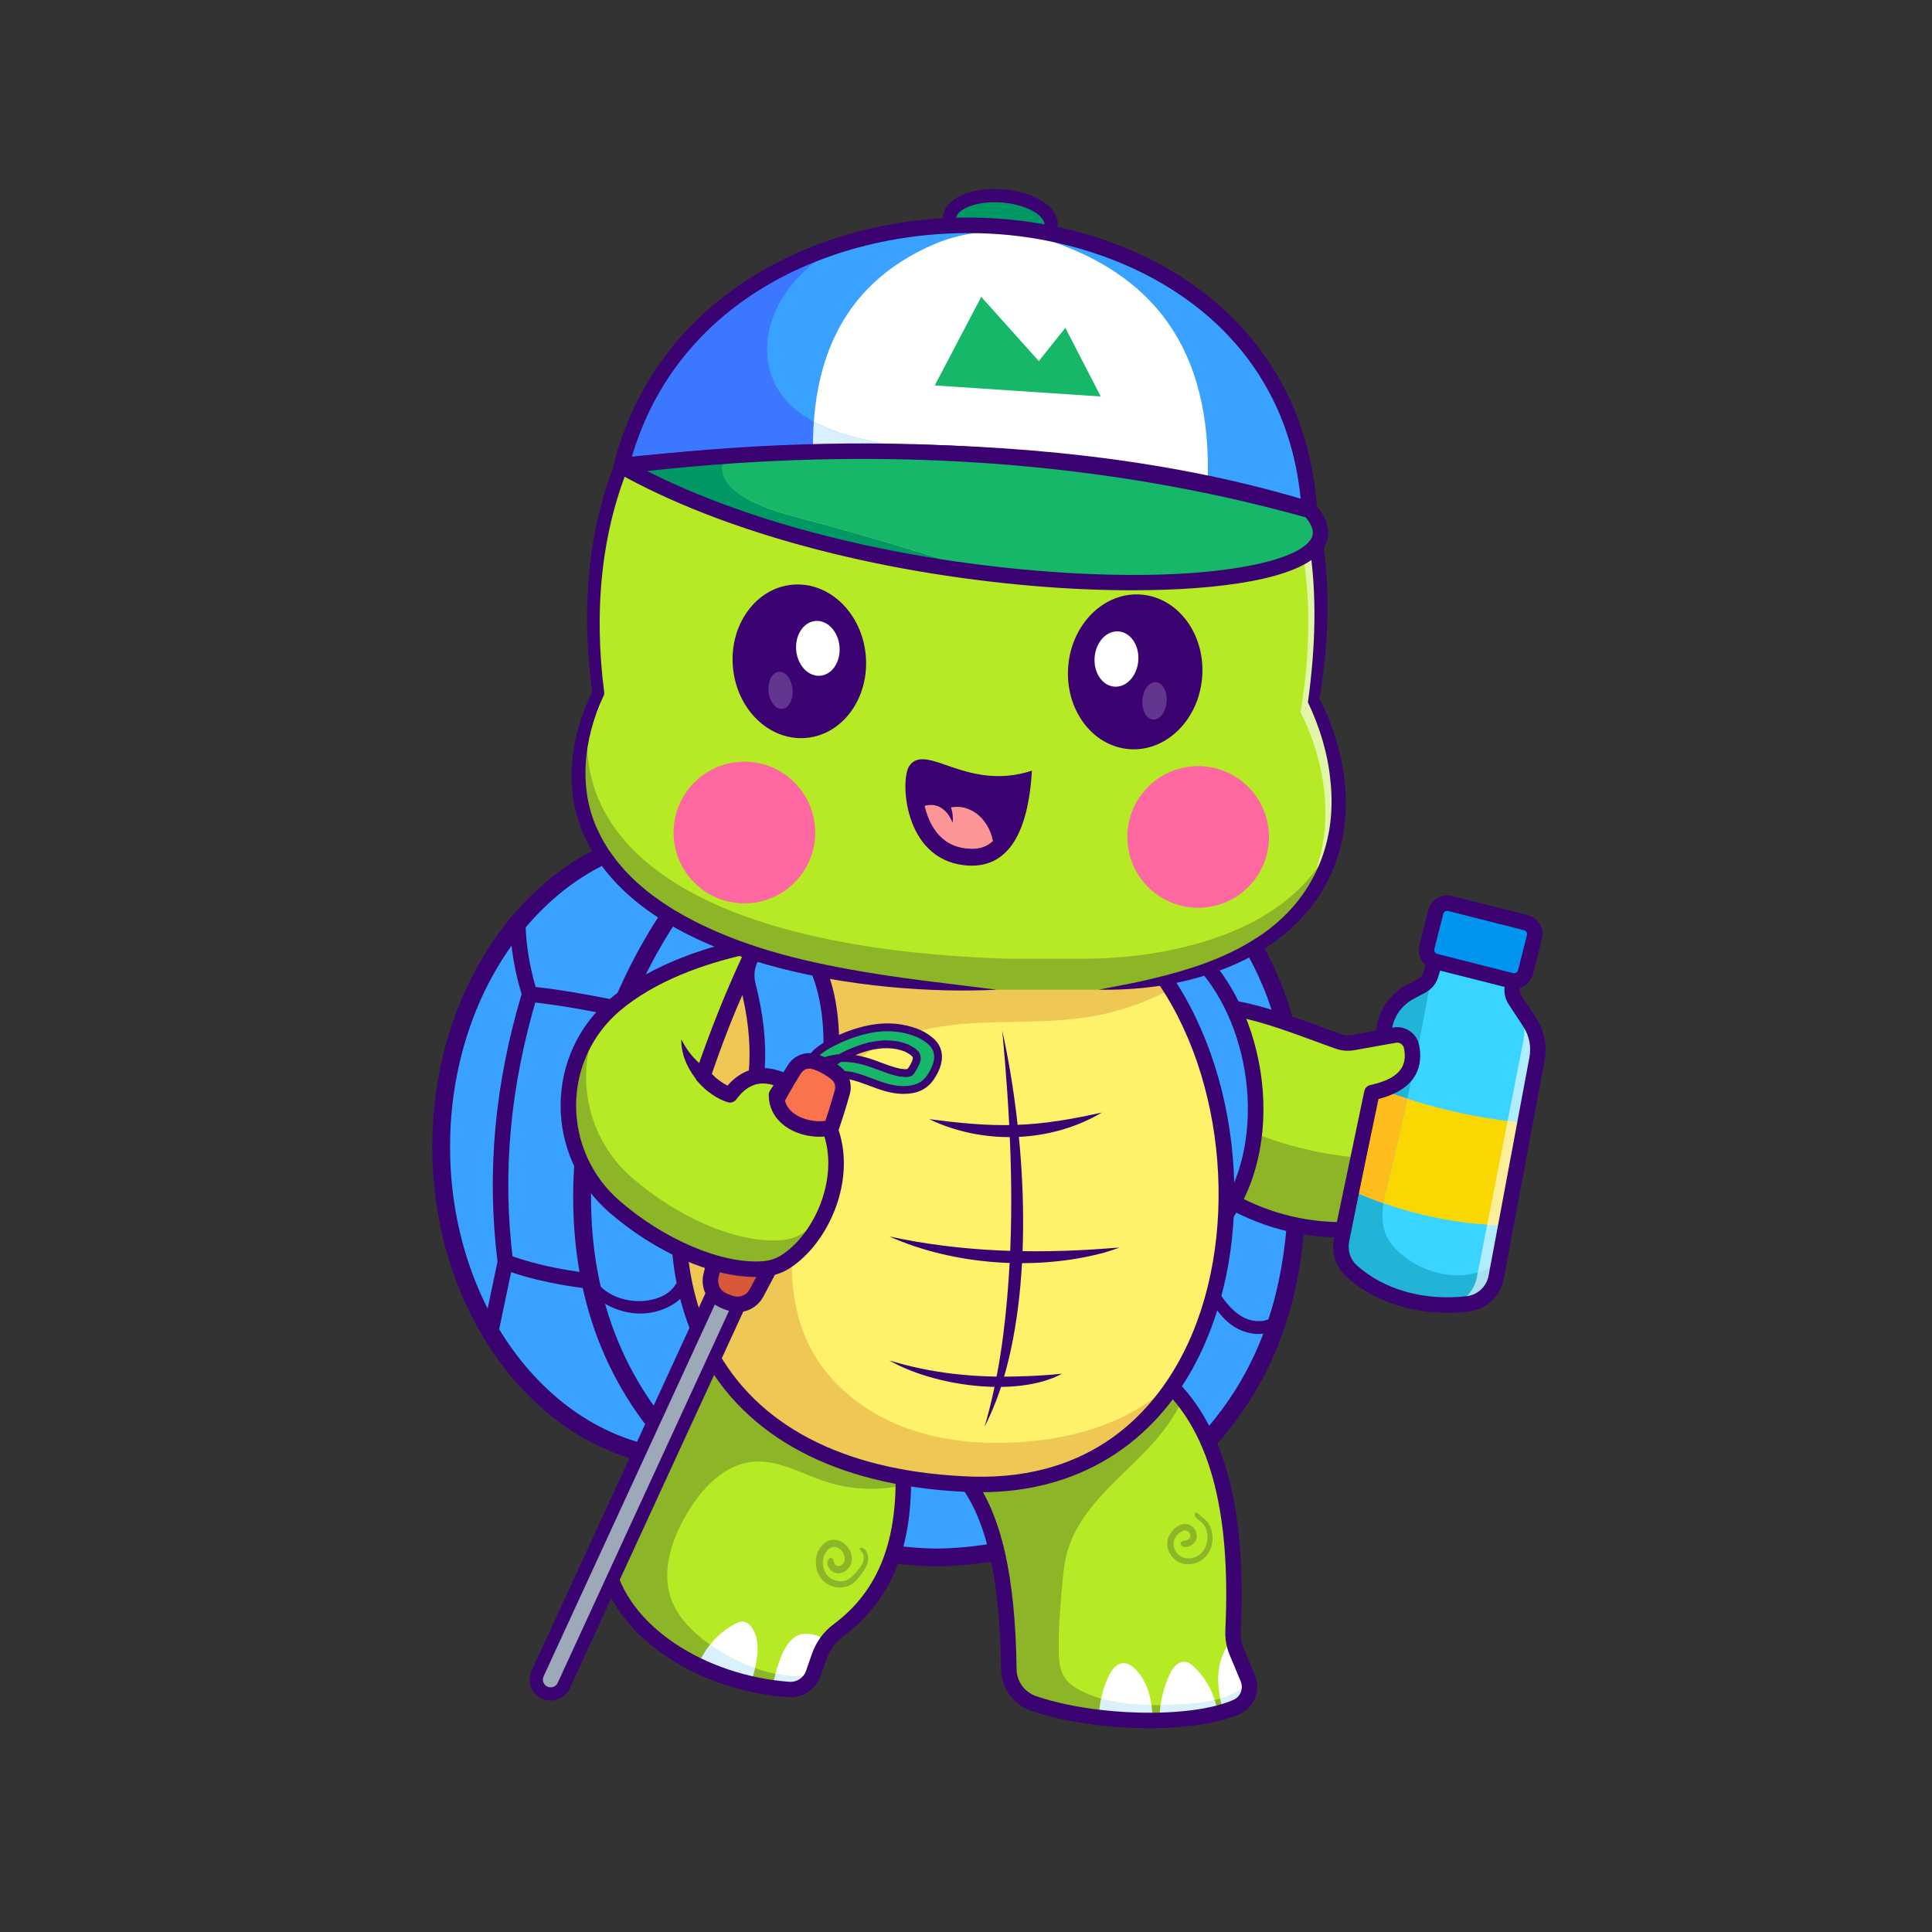 <svg width="4000" height="4000" viewBox="0 0 4000 4000" fill="none" xmlns="http://www.w3.org/2000/svg">
<rect x="0" y="0" width="4000" height="4000" fill="#333333" stroke="none"/>
<g clip-path="url(#clip0_7_192)">
<path d="M2176.35 466.543C2178.59 437.324 2133.35 410.032 2075.31 405.585C2017.26 401.137 1968.4 421.218 1966.16 450.437C1963.92 479.656 2009.16 506.947 2067.2 511.395C2125.24 515.842 2174.11 495.761 2176.35 466.543Z" fill="#009966"/>
<path d="M2083.14 525.788C2077.52 525.788 2071.82 525.568 2066.09 525.129C1998.36 519.948 1949.48 487.4 1952.39 449.421C1955.3 411.442 2008.56 386.716 2076.29 391.911C2106.46 394.22 2134.58 402.428 2155.47 415.031C2179.23 429.362 2191.49 448.039 2189.99 467.619C2188.49 487.199 2173.53 503.791 2147.86 514.338C2129.59 521.848 2107.07 525.788 2083.14 525.788ZM2059.35 418.752C2014.38 418.752 1981.08 434.807 1979.8 451.52C1978.38 470.021 2015.88 493.712 2068.19 497.716C2093.74 499.664 2119.01 496.471 2137.41 488.902C2152.52 482.696 2161.93 473.951 2162.58 465.518C2163.22 457.085 2155.26 447.012 2141.27 438.575C2124.24 428.302 2099.79 421.285 2074.19 419.322C2069.13 418.938 2064.17 418.752 2059.35 418.752Z" fill="#3B0372"/>
<path d="M1435.81 3020.57C1724.34 3020.57 1958.24 2731.28 1958.24 2374.41C1958.24 2017.54 1724.34 1728.25 1435.81 1728.25C1147.28 1728.25 913.376 2017.54 913.376 2374.41C913.376 2731.28 1147.28 3020.57 1435.81 3020.57Z" fill="#39A1FF"/>
<path d="M1435.81 3039.02C1137.57 3039.02 894.934 2740.88 894.934 2374.41C894.934 2007.95 1137.57 1709.8 1435.81 1709.8C1734.05 1709.8 1976.68 2007.95 1976.68 2374.41C1976.68 2740.88 1734.05 3039.02 1435.81 3039.02ZM1435.81 1746.69C1157.91 1746.69 931.819 2028.28 931.819 2374.41C931.819 2720.54 1157.91 3002.13 1435.81 3002.13C1713.71 3002.13 1939.8 2720.54 1939.8 2374.41C1939.8 2028.28 1713.71 1746.69 1435.81 1746.69Z" fill="#3B0372"/>
<path d="M1330.42 2115.49C1329.25 2115.49 1328.05 2115.36 1326.86 2115.09C1234.64 2094.21 1156.65 2080.44 1095.06 2074.16C1088.67 2073.51 1083.29 2069.11 1081.38 2062.98C1065.54 2012.31 1056.98 1961.19 1055.93 1911.05C1055.75 1902.2 1062.78 1894.87 1071.64 1894.68C1080.57 1894.3 1087.82 1901.53 1088 1910.39C1088.92 1954.2 1095.96 1998.9 1108.96 2043.38C1170.06 2050.23 1245.67 2063.81 1333.94 2083.8C1342.59 2085.76 1348 2094.35 1346.05 2102.98C1344.36 2110.44 1337.75 2115.49 1330.42 2115.49Z" fill="#3B0372"/>
<path d="M1015.72 2774.63C1014.63 2774.63 1013.52 2774.51 1012.41 2774.28C1003.74 2772.46 998.185 2763.96 1000 2755.29L1030.03 2612.03C1007.29 2426.95 1024.08 2244.25 1081.33 2053.59C1083.87 2045.1 1092.81 2040.28 1101.3 2042.84C1109.78 2045.39 1114.6 2054.33 1112.05 2062.81C1055.84 2250.03 1039.53 2429.25 1062.19 2610.72C1062.41 2612.48 1062.34 2614.27 1061.97 2616L1031.4 2761.87C1029.81 2769.43 1023.15 2774.63 1015.72 2774.63Z" fill="#3B0372"/>
<path d="M1293.76 2674.58C1293.45 2674.58 1293.15 2674.57 1292.84 2674.56C1194.08 2668.98 1109.25 2653.23 1040.69 2627.75C1032.39 2624.66 1028.16 2615.43 1031.24 2607.13C1034.33 2598.82 1043.58 2594.6 1051.86 2597.68C1117.42 2622.04 1199.1 2637.13 1294.65 2642.53C1303.49 2643.03 1310.26 2650.6 1309.76 2659.45C1309.28 2667.99 1302.2 2674.58 1293.76 2674.58Z" fill="#3B0372"/>
<path d="M2686.89 2374.41C2687.64 2520.65 2688.79 2748.03 2531.08 2947.25C2313.64 3221.91 1967.04 3224.74 1937.62 3224.51C1885.91 3224.09 1590.66 3216.35 1380.81 2974.75C1179.06 2742.46 1202.65 2464.73 1208.96 2390.45C1239.02 2036.58 1507.1 1568.2 1937.62 1556.39C2254.61 1547.7 2529.85 1790.09 2631.9 2035.29C2685.82 2164.85 2686.43 2283.27 2686.89 2374.41Z" fill="#39A1FF"/>
<path d="M1940.07 3242.96C1939.09 3242.96 1938.22 3242.95 1937.46 3242.95C1855.22 3242.29 1571.02 3221.87 1366.89 2986.84C1229.63 2828.8 1170.31 2627.62 1190.59 2388.89C1206.76 2198.55 1288.21 1991.09 1408.47 1833.94C1508.85 1702.77 1682.04 1544.95 1937.11 1537.96C2088.85 1533.78 2240.74 1584.93 2376.37 1685.84C2496.1 1774.91 2595.44 1899.7 2648.92 2028.2C2704.25 2161.13 2704.88 2284.35 2705.33 2374.32L2686.89 2374.41L2705.33 2374.34C2706.1 2525.69 2707.26 2754.42 2545.53 2958.7C2328.72 3232.58 1989.84 3242.96 1940.07 3242.96ZM1953.9 1574.61C1948.65 1574.61 1943.39 1574.69 1938.12 1574.83C1499.57 1586.85 1254.73 2069.56 1227.34 2392.01C1207.94 2620.43 1264.26 2812.43 1394.74 2962.66C1588.74 3186.02 1859.42 3205.43 1937.76 3206.06C1974.96 3206.41 2306.39 3201.36 2516.62 2935.81C2670.31 2741.67 2669.19 2520.73 2668.45 2374.53L2686.89 2374.41L2668.45 2374.51C2667.98 2282.77 2667.4 2168.59 2614.87 2042.38C2519.55 1813.35 2256.91 1574.61 1953.9 1574.61Z" fill="#3B0372"/>
<path d="M3182.28 2191.74L3157.4 2324.78L3117.67 2537.55L3097.78 2643.87C3092.23 2673.52 3068.04 2696.21 3038.02 2699.65C2949.48 2709.64 2860.48 2687.27 2798.52 2631.82C2780.56 2615.74 2772.77 2591.13 2777.54 2567.43L2798.16 2464.96L2841.7 2248.52L2866.67 2124.28C2872.72 2094.22 2891.92 2068.42 2918.96 2054.03L2943.66 2040.88C2952.6 2036.11 2959.29 2028 2962.27 2018.29L2978.76 1964.12L3140.3 2005.82L3131.78 2040.42C3129.26 2050.73 3131.14 2061.59 3136.96 2070.44L3167.3 2116.77C3181.78 2138.86 3187.14 2165.76 3182.28 2191.74Z" fill="#39D4FF"/>
<path d="M3182.28 2191.74L3157.4 2324.78L3117.67 2537.55L3103.46 2613.58L3097.78 2643.87C3092.23 2673.52 3068.04 2696.21 3038.02 2699.65C2949.48 2709.64 2860.48 2687.27 2798.52 2631.82C2780.56 2615.74 2772.77 2591.13 2777.54 2567.44L2798.16 2464.97L2841.7 2248.52L2866.67 2124.29C2872.72 2094.22 2891.92 2068.42 2918.96 2054.03L2943.66 2040.88C2952.6 2036.11 2959.29 2028 2962.27 2018.29L2963.69 2013.66L2978.76 1964.12L3140.3 2005.82L3131.78 2040.42C3129.26 2050.73 3131.14 2061.59 3136.96 2070.44L3167.3 2116.77C3181.78 2138.86 3187.14 2165.76 3182.28 2191.74Z" fill="#39D4FF"/>
<path d="M3103.46 2613.58L3097.78 2643.88C3092.23 2673.52 3068.04 2696.21 3038.02 2699.65C2949.48 2709.64 2860.48 2687.27 2798.53 2631.82C2780.56 2615.74 2772.77 2591.13 2777.54 2567.44L2798.16 2464.97C2818.32 2473.99 2840.32 2482.93 2864.24 2491.23C2860.81 2514 2860.81 2536.82 2870.02 2557.58C2877.67 2574.86 2891.14 2589.02 2906.04 2600.66C2943.2 2629.81 2991.69 2645.43 3038.48 2639.06C3061.71 2635.9 3084.26 2626.97 3103.46 2613.58Z" fill="#22B4D6"/>
<path d="M3157.4 2324.78L3117.67 2537.56C3069.69 2536.32 3012.36 2530.73 2949.16 2515.93C2918.73 2508.78 2890.36 2500.35 2864.24 2491.23C2866.3 2477.66 2869.56 2464.14 2872.81 2451.03C2887.29 2392.42 2900.95 2333.62 2913.74 2274.69C2938.39 2282.71 2964.56 2290.27 2992.24 2297.1C3052.5 2311.9 3108.23 2320.29 3157.4 2324.78Z" fill="#F9D702"/>
<g opacity="0.6">
<path d="M3140.31 2005.82L3106.06 1996.98C3105.07 2006.22 3106.93 2015.59 3111.51 2023.55L3132 2059.34C3130.36 2053.22 3130.24 2046.72 3131.78 2040.42L3140.31 2005.82Z" fill="white"/>
<path d="M3167.3 2116.77L3144.5 2081.96C3155.35 2104.65 3158.7 2130.84 3153.74 2156.07L3125.48 2299.66L3080.35 2529.32L3064.22 2611.38L3057.77 2644.07C3052 2673.41 3030.69 2695.98 3004 2701.87C3015.31 2701.66 3026.67 2700.93 3038.02 2699.65C3068.04 2696.21 3092.23 2673.52 3097.78 2643.88L3103.46 2613.58L3117.67 2537.55L3157.4 2324.78L3182.28 2191.74C3187.14 2165.76 3181.78 2138.86 3167.3 2116.77Z" fill="white"/>
</g>
<path d="M2913.74 2274.69C2887.98 2266.35 2863.97 2257.51 2841.7 2248.52L2866.67 2124.29C2872.72 2094.22 2891.92 2068.42 2918.96 2054.03L2943.66 2040.88C2952.6 2036.11 2959.29 2028 2962.27 2018.29L2963.69 2013.66L2964.97 2012.83C2949.76 2100.45 2932.66 2187.8 2913.74 2274.69Z" fill="#22B4D6"/>
<path d="M2913.74 2274.69C2900.95 2333.62 2887.29 2392.42 2872.81 2451.03C2869.56 2464.14 2866.3 2477.66 2864.24 2491.23C2840.32 2482.93 2818.32 2473.99 2798.16 2464.97L2841.7 2248.52C2863.97 2257.5 2887.98 2266.35 2913.74 2274.69Z" fill="#FEBD1C"/>
<path d="M2996.7 2718.02C2916.04 2718.02 2841.59 2691.9 2787.84 2643.78C2765.87 2624.11 2755.9 2593.66 2761.81 2564.29L2850.96 2121.1C2857.98 2086.21 2880.02 2056.6 2911.43 2039.87L2936.12 2026.72C2941.35 2023.93 2945.18 2019.28 2946.91 2013.61L2963.43 1959.45C2965.93 1951.23 2974.46 1946.45 2982.78 1948.59L3144.3 1990.28C3152.8 1992.47 3157.96 2001.1 3155.87 2009.63L3147.38 2044.24C3145.92 2050.19 3147.01 2056.55 3150.37 2061.67L3180.7 2107.97C3197.55 2133.67 3203.72 2164.48 3198.07 2194.69L3113.56 2646.82C3106.66 2683.72 3077.03 2711.35 3039.84 2715.57C3025.32 2717.21 3010.91 2718.02 2996.7 2718.02ZM2989.63 1983.49L2977.59 2022.97C2973.36 2036.84 2963.98 2048.23 2951.19 2055.03L2926.51 2068.18C2903.6 2080.38 2887.53 2101.98 2882.4 2127.43L2793.25 2570.62C2789.58 2588.88 2795.71 2607.76 2809.24 2619.88C2865.65 2670.38 2948.38 2693.62 3036.22 2683.69C3059.33 2681.07 3077.74 2663.88 3082.03 2640.92L3166.54 2188.8C3170.66 2166.76 3166.16 2144.3 3153.87 2125.55L3123.53 2079.25C3115.31 2066.71 3112.65 2051.15 3116.23 2036.59L3120.94 2017.38L2989.63 1983.49Z" fill="#3B0372"/>
<path d="M3147.77 2035.09L2952.88 1985.72C2950.27 1985.06 2948.69 1982.4 2949.35 1979.79L2977.34 1869.31C2978 1866.69 2980.65 1865.11 2983.27 1865.77L3178.15 1915.14C3180.77 1915.81 3182.35 1918.46 3181.69 1921.07L3153.7 2031.56C3153.03 2034.17 3150.38 2035.75 3147.77 2035.09Z" fill="#0096F0"/>
<path d="M3134.83 2047.09C3131.55 2047.09 3128.22 2046.69 3124.9 2045.84L2967.87 2006.06C2946.25 2000.58 2933.12 1978.54 2938.6 1956.92L2956.99 1884.29C2959.64 1873.82 2966.22 1865.01 2975.5 1859.48C2984.78 1853.95 2995.67 1852.37 3006.14 1855.02L3163.17 1894.8C3184.78 1900.28 3197.92 1922.32 3192.44 1943.94L3174.04 2016.57C3169.41 2034.86 3152.9 2047.09 3134.83 2047.09ZM2996.2 1885.86C2992.46 1885.86 2989.05 1888.39 2988.09 1892.17L2969.69 1964.8C2968.56 1969.27 2971.28 1973.83 2975.75 1974.97L3132.78 2014.75C3134.95 2015.29 3137.2 2014.97 3139.12 2013.82C3141.04 2012.68 3142.4 2010.86 3142.95 2008.69L3161.35 1936.06C3161.89 1933.9 3161.57 1931.65 3160.42 1929.73C3159.28 1927.8 3157.46 1926.45 3155.29 1925.89L2998.26 1886.11C2997.57 1885.94 2996.88 1885.86 2996.2 1885.86Z" fill="#3B0372"/>
<path d="M2519.62 2083.41C2599.36 2089.65 2683.69 2124.92 2769.96 2155.83C2780.08 2159.46 2790.99 2160.32 2801.57 2158.43L2887.44 2143.1C2903.84 2140.17 2919.48 2151.08 2922.58 2167.45C2932.27 2218.73 2902.29 2248.92 2840.41 2262.14L2780.84 2546.26C2683.78 2546.86 2593.75 2518.96 2510.46 2463.77L2519.62 2083.41Z" fill="#B5EA24"/>
<path d="M2533.37 2317.13L2540.62 2085.76C2533.59 2084.79 2526.58 2083.95 2519.62 2083.41L2510.46 2463.77C2593.75 2518.96 2683.78 2546.86 2780.84 2546.26L2812.2 2396.68C2713.45 2388.24 2620.57 2361.54 2533.37 2317.13Z" fill="#8DB528"/>
<path d="M2777.82 2562.31C2679.82 2562.31 2586.91 2533.67 2501.6 2477.14C2497 2474.09 2494.29 2468.9 2494.42 2463.39L2503.59 2083.02C2503.69 2078.62 2505.6 2074.45 2508.87 2071.5C2512.15 2068.55 2516.53 2067.07 2520.87 2067.41C2590.31 2072.85 2660.62 2098.69 2735.06 2126.05C2748.45 2130.96 2761.88 2135.9 2775.37 2140.74C2782.78 2143.38 2790.85 2144.05 2798.75 2142.64L2884.62 2127.31C2909.51 2122.87 2933.63 2139.53 2938.34 2164.48C2945.76 2203.75 2936.67 2254.1 2854.02 2275.41L2796.54 2549.55C2794.99 2556.95 2788.49 2562.25 2780.94 2562.3C2779.9 2562.31 2778.86 2562.31 2777.82 2562.31ZM2526.71 2455.21C2601.69 2503.13 2682.71 2528.3 2767.83 2530.12L2824.71 2258.85C2826.02 2252.63 2830.86 2247.78 2837.06 2246.45C2908.73 2231.14 2911.98 2197.79 2906.81 2170.43C2905.36 2162.7 2897.94 2157.5 2890.26 2158.89L2804.39 2174.22C2791 2176.61 2777.21 2175.47 2764.55 2170.93C2750.98 2166.07 2737.46 2161.1 2724 2156.15C2657.92 2131.87 2595.19 2108.82 2535.24 2101.14L2526.71 2455.21Z" fill="#3B0372"/>
<path d="M2560.87 3533.7C2552.34 3537.55 2542.86 3540.99 2532.64 3543.97C2528.79 3545.16 2524.8 3546.26 2520.72 3547.27C2486.4 3555.98 2444.83 3560.74 2400.7 3561.84C2395.98 3561.98 2391.21 3562.07 2386.4 3562.07C2349.88 3562.39 2311.98 3560.28 2275.27 3555.88C2225.59 3550.02 2178.07 3540.07 2139.12 3526.51C2109.19 3516.06 2089.12 3487.97 2088.71 3456.25C2086.42 3282.25 2062.86 3134.55 1988.02 3050.36L2395.89 2844.14C2414.77 2859.08 2432.32 2876.26 2448.31 2895.97C2523.19 2988.22 2564.53 3136.38 2552.94 3376.15C2552.66 3381.6 2552.84 3387.06 2553.49 3392.51C2554.54 3401.95 2556.92 3411.21 2560.59 3420.01L2583.55 3475.04C2584.74 3477.93 2585.66 3480.91 2586.21 3483.89C2590.15 3504.01 2580.2 3525 2560.87 3533.7Z" fill="#B5EA24"/>
<path d="M2448.31 2895.97C2426.91 2947.21 2385.9 2991.57 2345.2 3031.12C2289.52 3085.24 2228.66 3141.06 2208.77 3216.12C2202.95 3238.21 2200.94 3261.12 2198.97 3283.85C2195.16 3327.85 2191.36 3371.89 2191.86 3416.02C2192.14 3437.1 2193.83 3459.6 2206.53 3476.51C2214.5 3487.19 2226.19 3494.52 2238.1 3500.52C2251.53 3507.31 2265.46 3512.67 2279.76 3516.84C2277.01 3529.67 2275.5 3542.78 2275.27 3555.88C2225.59 3550.02 2178.07 3540.07 2139.12 3526.51C2109.19 3516.06 2089.12 3487.97 2088.71 3456.26C2086.42 3282.25 2062.86 3134.55 1988.02 3050.36L2395.89 2844.14C2414.77 2859.08 2432.32 2876.26 2448.31 2895.97Z" fill="#8DB528"/>
<path d="M2402.95 3530.36C2401.48 3540.76 2400.75 3551.3 2400.7 3561.84C2395.98 3561.98 2391.21 3562.07 2386.4 3562.07C2386.08 3551.44 2385.44 3540.85 2383.93 3530.36C2390.25 3530.49 2396.62 3530.45 2402.95 3530.36Z" fill="#8DB528"/>
<path d="M2532.64 3543.97C2528.79 3545.16 2524.8 3546.26 2520.72 3547.27C2519.57 3538.01 2517.6 3528.89 2514.85 3519.96C2518.7 3519.04 2522.51 3517.98 2526.27 3516.79C2528.01 3525.91 2530.21 3534.94 2532.64 3543.97Z" fill="#8DB528"/>
<path d="M2386.4 3562.07C2349.88 3562.39 2311.98 3560.28 2275.27 3555.88C2275.5 3542.78 2277.01 3529.67 2279.76 3516.84C2313.12 3526.6 2348.46 3529.94 2383.93 3530.36C2385.44 3540.85 2386.08 3551.44 2386.4 3562.07Z" fill="#D9F1FF"/>
<path d="M2383.93 3530.36C2348.46 3529.95 2313.12 3526.6 2279.76 3516.84C2283.02 3501.08 2288.1 3485.68 2295.02 3471.06C2301.3 3457.68 2311.75 3443.33 2326.55 3443.42C2335.35 3443.47 2343.19 3448.79 2349.56 3454.84C2365.92 3470.46 2375.86 3491.91 2381 3513.95C2382.23 3519.36 2383.19 3524.86 2383.93 3530.36Z" fill="white"/>
<path d="M2520.72 3547.27C2486.4 3555.98 2444.83 3560.74 2400.7 3561.84C2400.75 3551.3 2401.48 3540.76 2402.95 3530.36C2414.17 3530.22 2425.35 3529.81 2436.49 3529.3C2462.8 3528.07 2489.38 3526.19 2514.86 3519.96C2517.61 3528.89 2519.58 3538.01 2520.72 3547.27Z" fill="#D9F1FF"/>
<path d="M2514.86 3519.95C2489.38 3526.19 2462.8 3528.07 2436.49 3529.3C2425.36 3529.81 2414.17 3530.22 2402.95 3530.36C2405.93 3508.96 2411.97 3488.01 2420.96 3468.31C2424.3 3460.93 2428.2 3453.55 2434.2 3448.05C2440.16 3442.55 2448.59 3439.16 2456.52 3441.04C2462.15 3442.37 2466.87 3446.17 2471.14 3450.11C2491.67 3468.9 2506.7 3493.37 2514.86 3519.95Z" fill="white"/>
<path d="M2560.87 3533.7C2552.34 3537.55 2542.86 3540.99 2532.64 3543.97C2530.21 3534.94 2528.01 3525.91 2526.27 3516.79C2529.98 3515.69 2533.65 3514.5 2537.31 3513.13C2555.14 3506.53 2572.23 3496.67 2586.21 3483.89C2590.15 3504.01 2580.2 3525 2560.87 3533.7Z" fill="#D9F1FF"/>
<path d="M2586.21 3483.89C2572.23 3496.67 2555.14 3506.53 2537.31 3513.13C2533.65 3514.5 2529.98 3515.69 2526.27 3516.79C2523.34 3501.58 2521.64 3486.23 2522.24 3470.74C2523.29 3442.05 2533.42 3412.4 2553.49 3392.51C2554.54 3401.95 2556.93 3411.21 2560.59 3420.01L2583.55 3475.04C2584.74 3477.93 2585.66 3480.91 2586.21 3483.89Z" fill="white"/>
<path d="M2378.85 3578.14C2343.95 3578.14 2308.46 3576.01 2273.36 3571.81C2220.99 3565.62 2172.74 3555.2 2133.84 3541.65C2097.75 3529.05 2073.17 3494.82 2072.67 3456.46C2070.06 3257.9 2039.35 3132.24 1976.04 3061.02C1972.73 3057.3 1971.33 3052.26 1972.27 3047.37C1973.2 3042.48 1976.34 3038.29 1980.79 3036.05L2388.65 2829.83C2394.22 2826.99 2400.94 2827.68 2405.84 2831.57C2528.65 2928.81 2582 3107.2 2568.96 3376.93C2568.73 3381.48 2568.88 3386.09 2569.42 3390.64C2570.32 3398.69 2572.33 3406.47 2575.4 3413.84L2598.36 3468.87C2611.03 3499.32 2597.17 3534.95 2567.46 3548.32C2558.33 3552.45 2548.12 3556.16 2537.12 3559.37C2533.24 3560.57 2528.93 3561.76 2524.56 3562.84C2490.41 3571.51 2447.68 3576.71 2401.1 3577.88C2396.29 3578.02 2391.37 3578.11 2386.4 3578.11C2383.89 3578.13 2381.37 3578.14 2378.85 3578.14ZM2013.1 3055.66C2072.99 3134.72 2102.2 3262.89 2104.75 3456.05C2105.07 3480.97 2121.01 3503.19 2144.4 3511.36C2181.12 3524.15 2227.03 3534.03 2277.15 3539.95C2312.96 3544.24 2350.62 3546.31 2386.26 3546.03C2391.06 3546.03 2395.67 3545.94 2400.24 3545.81C2444.52 3544.7 2484.8 3539.83 2516.77 3531.72C2520.65 3530.76 2524.35 3529.74 2527.9 3528.64C2537.71 3525.78 2546.5 3522.59 2554.27 3519.08C2554.27 3519.08 2554.28 3519.08 2554.29 3519.07C2568.33 3512.76 2574.81 3495.78 2568.74 3481.21L2545.79 3426.18C2541.55 3416 2538.78 3405.27 2537.55 3394.29C2536.82 3388.06 2536.6 3381.66 2536.92 3375.35C2549.13 3122.76 2502.31 2955.03 2393.81 2863.16L2013.1 3055.66Z" fill="#3B0372"/>
<path d="M2473.6 3134.22C2473.48 3143.06 2481.82 3146.73 2487.64 3151.81C2494.87 3158.12 2498.54 3167.86 2499.63 3177.22C2501.67 3194.81 2494.44 3213.45 2478.37 3222.03C2463.81 3229.8 2444.49 3227.68 2434.92 3213.29C2424.99 3198.35 2430.06 3180.27 2445.4 3171.31C2449.39 3168.98 2454.18 3167.47 2458.47 3169.85C2461.74 3171.67 2464.26 3175.27 2464.49 3179.05C2465.07 3188.95 2454.15 3189.1 2447.55 3191.21C2444.07 3192.32 2442.93 3196.52 2445.44 3199.2C2453.68 3208.04 2468.18 3200.3 2473.86 3192.17C2480.73 3182.33 2477.98 3168.84 2469.13 3161.2C2447.68 3142.69 2418.54 3170.52 2416.75 3192.85C2414.88 3216.14 2433.81 3236.84 2456.65 3238.61C2480.65 3240.47 2502.53 3223.28 2508.55 3200.46C2512.11 3187.01 2510.8 3172.45 2505.13 3159.77C2499.49 3147.19 2488.13 3141.15 2478.37 3132.25C2476.59 3130.63 2473.64 3131.73 2473.6 3134.22Z" fill="#8DB528"/>
<path d="M1870.25 3075.11C1868.69 3196.18 1834.83 3301.82 1735.29 3375.87C1723.46 3384.67 1713.57 3395.72 1706.1 3408.23C1702.06 3414.92 1698.72 3422.07 1696.15 3429.49L1683.92 3464.69C1683.18 3466.84 1682.27 3468.95 1681.21 3470.92C1672.19 3488.7 1653.17 3499.51 1632.86 3498C1621.64 3497.18 1610.41 3495.94 1599.27 3494.38C1584.1 3492.27 1569.03 3489.48 1554.18 3486.09C1515.96 3477.38 1479.11 3464.59 1445.06 3448.23C1347.82 3401.49 1273.44 3325.78 1254.79 3233.67L1479.34 2743.32L1868.88 3018.28C1870.02 3037.53 1870.52 3056.5 1870.25 3075.11Z" fill="#B5EA24"/>
<path d="M1563.16 3453.69C1577.09 3458.55 1591.25 3462.53 1605.6 3465.47C1603.03 3475 1600.92 3484.67 1599.27 3494.38C1584.1 3492.28 1569.03 3489.48 1554.18 3486.09C1557.71 3475.41 1560.73 3464.64 1563.16 3453.69Z" fill="#8DB528"/>
<path d="M1870.25 3075.11C1817.18 3086.98 1760.95 3084.32 1709.26 3067.46C1659.26 3051.14 1610.82 3021.45 1558.49 3026.49C1498.32 3032.26 1452.21 3082.53 1421.65 3134.69C1390.71 3187.39 1368.99 3251.54 1389.11 3309.24C1402.63 3347.87 1433.15 3378.17 1466.15 3402.36C1467.47 3403.32 1468.76 3404.29 1470.09 3405.2C1459.64 3418.17 1451.16 3432.75 1445.06 3448.24C1347.82 3401.49 1273.44 3325.79 1254.79 3233.67L1479.34 2743.32L1868.88 3018.28C1870.02 3037.53 1870.52 3056.5 1870.25 3075.11Z" fill="#8DB528"/>
<path d="M1563.16 3453.69C1560.73 3464.64 1557.71 3475.41 1554.18 3486.09C1515.96 3477.38 1479.11 3464.6 1445.06 3448.24C1451.16 3432.75 1459.64 3418.17 1470.08 3405.2C1498.45 3425.46 1530.07 3442.14 1563.16 3453.69Z" fill="#D9F1FF"/>
<path d="M1564.95 3445.3C1564.4 3448.1 1563.8 3450.89 1563.16 3453.69C1530.07 3442.14 1498.45 3425.46 1470.09 3405.2C1484.02 3387.7 1501.39 3372.99 1521.14 3362.35C1526.82 3359.28 1533.05 3356.53 1539.47 3357.36C1546.57 3358.32 1552.35 3363.64 1556.47 3369.5C1571.55 3390.86 1570.03 3419.64 1564.95 3445.3Z" fill="white"/>
<path d="M1681.21 3470.92C1681.26 3470.96 1681.21 3470.96 1681.17 3471.01C1680.75 3471.79 1680.34 3472.57 1679.88 3473.35C1679.75 3473.67 1679.56 3474.04 1679.29 3474.36C1678.78 3475.23 1678.23 3476.05 1677.64 3476.88C1677 3477.79 1676.31 3478.71 1675.62 3479.58C1675.58 3479.67 1675.53 3479.72 1675.44 3479.76C1674.8 3480.59 1674.11 3481.37 1673.42 3482.1C1673.38 3482.19 1673.33 3482.24 1673.19 3482.33C1672.46 3483.16 1671.68 3483.89 1670.9 3484.62C1670.08 3485.4 1669.25 3486.13 1668.34 3486.87C1666.59 3488.29 1664.76 3489.62 1662.84 3490.76C1661.88 3491.36 1660.87 3491.95 1659.86 3492.46C1658.9 3492.96 1657.93 3493.42 1656.93 3493.88C1656.83 3493.93 1656.79 3493.97 1656.7 3493.97C1656.01 3494.29 1655.28 3494.57 1654.54 3494.84C1653.95 3495.07 1653.35 3495.3 1652.76 3495.48C1652.02 3495.76 1651.24 3495.99 1650.46 3496.17C1650.42 3496.22 1650.33 3496.26 1650.28 3496.22C1649.18 3496.58 1648.13 3496.81 1647.03 3497.04C1645.88 3497.32 1644.78 3497.5 1643.64 3497.64C1642.44 3497.82 1641.3 3497.96 1640.15 3498C1637.77 3498.19 1635.29 3498.19 1632.87 3498C1621.64 3497.18 1610.41 3495.94 1599.27 3494.38C1600.92 3484.67 1603.03 3475 1605.6 3465.47C1630.62 3470.55 1656.05 3472.61 1681.21 3470.92Z" fill="#D9F1FF"/>
<path d="M1662.84 3490.76C1664.76 3489.62 1666.59 3488.29 1668.33 3486.87C1666.59 3488.33 1664.76 3489.62 1662.84 3490.76Z" fill="white"/>
<path d="M1706.1 3408.23C1702.06 3414.92 1698.72 3422.07 1696.15 3429.49L1683.92 3464.69C1683.18 3466.84 1682.27 3468.95 1681.21 3470.92C1656.05 3472.61 1630.62 3470.55 1605.6 3465.47C1608.76 3453.51 1612.61 3441.73 1617.19 3430.23C1625.17 3410.06 1637.72 3388.61 1658.8 3383.57C1667.56 3381.51 1676.77 3382.61 1685.52 3384.63C1689.87 3385.63 1694.36 3386.96 1697.71 3389.94C1701.19 3392.97 1703.07 3397.37 1704.45 3401.77C1705.09 3403.88 1705.68 3406.03 1706.1 3408.23Z" fill="white"/>
<path d="M1636.66 3514.18C1635 3514.18 1633.33 3514.12 1631.65 3513.99C1433.69 3499.06 1268.59 3382.51 1239.07 3236.86C1238.4 3233.53 1238.79 3230.08 1240.2 3226.99L1464.76 2736.64C1466.75 2732.31 1470.56 2729.08 1475.17 2727.83C1479.78 2726.59 1484.69 2727.47 1488.59 2730.22L1878.12 3005.18C1882.11 3007.99 1884.59 3012.46 1884.89 3017.32C1895.35 3191.87 1850.86 3309.9 1744.85 3388.77C1729.37 3400.28 1717.77 3416.18 1711.32 3434.74L1699.06 3469.97C1689.81 3496.56 1664.6 3514.18 1636.66 3514.18ZM1271.59 3235.51C1286.06 3299.17 1329.26 3356.73 1396.82 3402.26C1463.47 3447.17 1547.73 3475.49 1634.06 3482C1649.47 3483.19 1663.73 3473.88 1668.76 3459.44L1681.01 3424.21C1689.59 3399.55 1705.04 3378.39 1725.7 3363.02C1820.69 3292.36 1861.33 3185.42 1853.29 3026.92L1485.88 2767.57L1271.59 3235.51Z" fill="#3B0372"/>
<path d="M1780.1 3207.36C1781.92 3210.68 1784.76 3213.22 1786.44 3216.61C1788.48 3220.73 1788.9 3225.6 1787.95 3230.06C1785.68 3240.67 1777.26 3249.78 1770.29 3257.68C1763.57 3265.29 1755.94 3272.18 1745.49 3273.55C1736.73 3274.7 1727.32 3272.55 1719.92 3267.78C1704.56 3257.87 1700.11 3236.38 1706.53 3220C1709.5 3212.44 1715.6 3204.49 1724.09 3203.08C1732.25 3201.73 1740.54 3206.93 1744.86 3213.6C1750.2 3221.83 1751.34 3234.94 1741.91 3240.74C1738.36 3242.93 1733.76 3243.48 1730.43 3240.61C1727.11 3237.76 1726.21 3233.21 1725.2 3229.19C1724.3 3225.6 1719.5 3224.37 1716.94 3227.01C1706.45 3237.8 1718.78 3254.17 1730.8 3256.79C1745.53 3260.01 1759.86 3248.68 1762.94 3234.53C1769.13 3206.03 1736.95 3175.82 1709.93 3192.91C1686.09 3207.99 1683.17 3244.21 1698.69 3266.16C1714.87 3289.01 1747.97 3294.28 1769.31 3275.45C1775.67 3269.83 1780.67 3262.57 1785.65 3255.75C1790.42 3249.21 1794.92 3242.08 1796.74 3234.09C1798.29 3227.33 1797.68 3220.18 1794.65 3213.92C1792.04 3208.52 1787.5 3203.36 1781.07 3204.99C1780.03 3205.25 1779.61 3206.46 1780.1 3207.36Z" fill="#8DB528"/>
<path d="M2538.56 2513.68C2649.67 2350.95 2602.11 2078.82 2456.51 1959.57L2299.65 2019.25L2414.22 2362.96L2538.56 2513.68Z" fill="#39A1FF"/>
<path d="M2538.57 2529.72C2533.79 2529.72 2529.25 2527.59 2526.19 2523.89L2401.85 2373.16C2400.59 2371.64 2399.63 2369.9 2399.01 2368.03L2284.44 2024.32C2281.72 2016.16 2285.91 2007.32 2293.95 2004.26L2450.81 1944.58C2456.17 1942.54 2462.23 1943.52 2466.67 1947.17C2539.97 2007.19 2592.08 2105.85 2609.65 2217.84C2627.5 2331.62 2606.42 2442.75 2551.81 2522.73C2548.97 2526.89 2544.33 2529.48 2539.29 2529.71C2539.05 2529.72 2538.81 2529.72 2538.57 2529.72ZM2428.49 2355.05L2536.81 2486.35C2624 2335.38 2585.41 2093.25 2453.37 1977.93L2319.73 2028.77L2428.49 2355.05Z" fill="#3B0372"/>
<path d="M2453.77 2828.05C2370.91 2976.26 2226.69 3078.5 2015.52 3073.28C1395.2 3053.94 1245.62 2564.59 1575.58 1945.93L2395.89 2005.5C2406.02 2018.97 2415.64 2032.95 2424.71 2047.43C2563.89 2268.87 2580.25 2601.99 2453.77 2828.05Z" fill="#FEF26B"/>
<path d="M2453.77 2828.05C2370.91 2976.26 2226.69 3078.5 2015.52 3073.28C1395.2 3053.94 1245.62 2564.59 1575.58 1945.93L2395.89 2005.5C2406.02 2018.97 2415.64 2032.95 2424.71 2047.43C2373.16 2075.34 2316.97 2094.77 2259.14 2104.58C2172.43 2119.38 2083.53 2112.65 1995.82 2119.75C1908.15 2126.81 1816.68 2150.5 1755.27 2213.51C1696.38 2273.96 1674.38 2360.53 1658.57 2443.38C1636.71 2558.04 1623.47 2682.37 1675.85 2786.72C1714.9 2864.53 1787.67 2922.37 1868.83 2953.8C1950.04 2985.24 2039.17 2991.89 2125.92 2984.78C2250.57 2974.56 2382.6 2928.51 2453.77 2828.05Z" fill="#EFC754"/>
<path d="M2030.54 3089.5C2025.42 3089.5 2020.29 3089.44 2015.12 3089.31C1750.22 3081.05 1558.57 2987.42 1460.8 2818.55C1399.51 2712.7 1377.21 2582.19 1394.51 2430.67C1411.81 2279.24 1467.97 2113.61 1561.43 1938.38C1564.41 1932.78 1570.49 1929.46 1576.74 1929.93L2397.05 1989.5C2401.67 1989.84 2405.91 1992.15 2408.7 1995.85C2488.55 2101.86 2539.61 2244.18 2552.46 2396.57C2565.34 2549.19 2538.75 2698.72 2477.6 2817.63C2387.21 2993.39 2228.84 3089.5 2030.54 3089.5ZM1584.85 1962.68C1405.82 2302.5 1371.58 2600.44 1488.56 2802.47C1580.49 2961.25 1762.88 3049.35 2016.02 3057.25C2262.78 3063.25 2387.68 2922.34 2449.07 2802.96C2567.96 2571.79 2540.61 2229.98 2387.4 2020.96L1584.85 1962.68Z" fill="#3B0372"/>
<path d="M2075.1 2133.82C2122.82 2351.03 2141.07 2642.88 2076.84 2857.13C2067.28 2890.61 2053.91 2922.96 2038.44 2954.13C2067.5 2854.42 2081.02 2752.51 2088.17 2649.63C2100.22 2477.71 2090.97 2305.41 2075.1 2133.82Z" fill="#3B0372"/>
<path d="M1923.87 2317.13C1984.11 2324.8 2043.15 2331.28 2103.4 2328.93C2163.67 2327.17 2222.05 2316.55 2281.32 2303.38C2174.83 2366.6 2035.13 2370.6 1923.87 2317.13Z" fill="#3B0372"/>
<path d="M1841.38 2560.01C1988.19 2591.8 2138.44 2596.24 2287.75 2585.13C2297.79 2584.46 2307.79 2583.39 2317.98 2582.93C2308.46 2586.4 2298.83 2589.68 2289.1 2592.6C2148.19 2631.69 1974.97 2619.76 1841.38 2560.01Z" fill="#3B0372"/>
<path d="M1841.38 2816.64C1927.94 2843.4 2018.36 2852.57 2108.53 2849.69C2138.46 2848.96 2168.05 2847.35 2198.83 2844.14C2105.2 2894.85 1931.05 2868.87 1841.38 2816.64Z" fill="#3B0372"/>
<path d="M1551.6 2052C1590.89 2216.58 1566.29 2388.31 1406.02 2427.11L1658.07 2450.03C1726.81 2298.8 1753.16 2074.21 1667.23 1959.67L1571 1945.93L1558.28 1974.75C1547.56 1999.05 1545.44 2026.17 1551.6 2052Z" fill="#39A1FF"/>
<path d="M1658.07 2466.07C1657.59 2466.07 1657.11 2466.04 1656.62 2466L1404.57 2443.08C1396.75 2442.38 1390.6 2436.12 1390.02 2428.29C1389.45 2420.46 1394.62 2413.37 1402.24 2411.52C1453.42 2399.13 1492.15 2371.53 1517.37 2329.49C1557.1 2263.25 1562.82 2159.16 1533.06 2043.91C1527.63 2022.87 1529.36 2000.59 1537.92 1981.17L1556.33 1939.45C1559.22 1932.87 1566.1 1929.04 1573.27 1930.05L1669.5 1943.8C1673.71 1944.4 1677.51 1946.65 1680.07 1950.05C1770.21 2070.21 1743.54 2300.75 1672.67 2456.66C1670.05 2462.42 1664.31 2466.07 1658.07 2466.07ZM1473.83 2417.17L1648.06 2433.01C1711.37 2286.36 1731.64 2080.16 1658.22 1974.59L1580.76 1963.52L1567.27 1994.12C1561.6 2006.97 1560.48 2021.8 1564.13 2035.89C1596.48 2161.22 1589.64 2271.35 1544.87 2345.99C1526.84 2376.07 1503.06 2399.86 1473.83 2417.17Z" fill="#3B0372"/>
<path d="M1680.16 2257.75C1682.47 2257.4 1684.73 2256.85 1686.97 2256.28C1684.87 2256.54 1682.77 2256.81 1680.66 2257.07C1686.76 2257.06 1691.44 2254.92 1696.18 2251.92C1697.13 2251.17 1698.07 2250.43 1699.02 2249.68C1698.56 2250.06 1698.11 2250.44 1697.65 2250.82C1697.74 2250.88 1699.64 2249.35 1699.79 2249.24C1702.97 2246.78 1705.46 2244.48 1707.2 2241.21C1710.84 2234.34 1712.79 2227.05 1714.96 2219.91C1715.93 2216.72 1716.76 2213.53 1717.69 2210.34C1717.87 2209.71 1718.09 2209.09 1718.27 2208.46C1719.21 2205.14 1716.6 2211.69 1717.79 2209.59C1718.77 2207.87 1719.56 2206.1 1720.57 2204.38C1722.64 2200.89 1718.33 2206.78 1720.18 2204.77C1720.91 2203.99 1721.56 2203.18 1722.31 2202.41C1722.98 2201.72 1726.39 2197.88 1727.16 2197.98C1727.24 2197.99 1722.89 2201.04 1726.22 2198.76C1727.17 2198.12 1728.09 2197.44 1729.05 2196.8C1731.16 2195.37 1733.33 2194 1735.55 2192.69C1739.53 2190.32 1743.67 2188.14 1747.85 2186C1750.05 2184.88 1752.28 2183.79 1754.51 2182.69C1759.55 2180.2 1750.24 2184.57 1755.42 2182.27C1756.95 2181.6 1758.45 2180.9 1759.98 2180.23C1770.14 2175.77 1780.65 2171.82 1791.49 2168.65C1794.19 2167.86 1796.92 2167.17 1799.64 2166.43C1800.78 2166.12 1803.75 2165.13 1798.74 2166.61C1800.06 2166.22 1801.51 2166 1802.88 2165.72C1808.69 2164.53 1814.58 2163.58 1820.49 2162.94C1822.93 2162.68 1825.36 2162.46 1827.8 2162.31C1829.13 2162.22 1832.68 2162.63 1833.68 2162.03C1832.66 2162.05 1831.64 2162.08 1830.62 2162.1C1831.6 2162.09 1832.58 2162.08 1833.56 2162.09C1834.54 2162.1 1835.51 2162.12 1836.49 2162.14C1839.41 2162.21 1842.33 2162.37 1845.23 2162.61C1849.58 2162.97 1853.82 2163.59 1858.09 2164.25C1863.08 2165.01 1853.33 2163.09 1858.14 2164.26C1859.05 2164.48 1859.98 2164.67 1860.89 2164.89C1863.61 2165.55 1866.3 2166.3 1868.94 2167.13C1870.91 2167.76 1872.85 2168.44 1874.76 2169.16C1875.14 2169.31 1877.93 2170.21 1877.9 2170.42C1877.91 2170.32 1873.95 2168.53 1876.74 2169.91C1881.13 2172.08 1885.35 2174.37 1889.23 2177.07C1889.86 2177.5 1890.66 2178.3 1891.35 2178.6C1887.73 2177.03 1889.58 2177.17 1891.03 2178.45C1892.5 2179.74 1893.89 2181.1 1895.14 2182.53C1895.42 2182.85 1895.69 2183.17 1895.96 2183.5C1896.96 2184.78 1896.99 2184.81 1896.06 2183.57C1895.35 2180.98 1896.32 2184.24 1896.6 2184.77C1896.59 2184.76 1897.78 2186.89 1897.63 2187.06C1896.98 2184.59 1896.89 2184.32 1897.38 2186.25C1897.52 2186.87 1897.63 2187.49 1897.71 2188.12C1897.86 2189.17 1897.89 2190.22 1897.98 2191.28C1898.28 2194.83 1898.11 2190.49 1898.06 2190.41C1898.87 2191.47 1897.22 2195.51 1896.85 2196.87C1896.57 2197.96 1896.14 2199.03 1895.86 2200.11C1895.18 2202.77 1897.7 2196.06 1895.85 2200.19C1894.81 2202.54 1893.71 2204.86 1892.49 2207.15C1891.53 2208.95 1890.52 2210.74 1889.46 2212.51C1888.51 2214.09 1886.67 2216.02 1886.11 2217.7C1887.14 2214.63 1887.89 2215.55 1886.42 2217.22C1885.73 2218.01 1884.91 2218.74 1884.22 2219.53C1881.77 2222.33 1885.03 2218.5 1885.4 2218.79C1884.68 2219.32 1883.94 2219.83 1883.17 2220.3C1881.49 2221.22 1881.48 2221.27 1883.14 2220.47C1883.55 2220.28 1883.97 2220.09 1884.38 2219.9C1883.48 2220.29 1882.57 2220.64 1881.63 2220.96C1880.77 2221.25 1879.56 2221.44 1878.78 2221.8C1882.74 2219.97 1881.93 2221.1 1879.43 2221.45C1878.16 2221.62 1876.89 2221.7 1875.62 2221.84C1871.08 2222.36 1877.09 2221.78 1876.98 2221.87C1876.6 2222.2 1872.9 2221.76 1872.34 2221.72C1869.78 2221.56 1867.25 2221.28 1864.75 2220.92C1863.22 2220.7 1861.39 2220.56 1859.95 2220.12C1860.52 2220.3 1864.6 2221.16 1860.75 2220.25C1858.16 2219.63 1855.56 2219.04 1853.01 2218.35C1847.88 2216.96 1842.86 2215.36 1837.92 2213.66C1828.02 2210.25 1818.42 2206.39 1808.6 2202.87C1785.38 2194.52 1759.48 2188.04 1732.82 2191.18C1706.67 2194.25 1683.07 2206.13 1670.24 2224.87C1681.73 2222.24 1693.23 2219.61 1704.73 2216.98C1704.49 2216.82 1704.26 2216.67 1704.03 2216.51C1698.95 2213.16 1689.61 2212.19 1683.33 2214.89C1683.06 2215.01 1682.8 2215.12 1682.53 2215.24C1675.34 2218.34 1669.93 2222.79 1668.51 2229.28C1667.29 2234.88 1669.55 2240.09 1674.39 2243.88C1685.64 2252.69 1703.3 2248.53 1710.84 2237.52C1713.14 2234.16 1707.71 2240.95 1710.54 2237.85C1711.06 2237.29 1711.56 2236.71 1712.1 2236.16C1712.91 2235.33 1713.8 2234.56 1714.64 2233.75C1717.56 2230.96 1711.41 2235.98 1713.75 2234.43C1715.46 2233.3 1717.1 2232.15 1718.91 2231.12C1719.7 2230.68 1721.08 2230.21 1721.68 2229.65C1718.49 2231.12 1717.94 2231.39 1720.06 2230.45C1720.45 2230.28 1720.85 2230.11 1721.24 2229.95C1723.45 2229.04 1725.71 2228.25 1728.02 2227.55C1729.07 2227.23 1730.14 2226.95 1731.2 2226.65C1735.68 2225.37 1726.8 2227.49 1729.91 2226.96C1732.11 2226.59 1734.28 2226.17 1736.51 2225.89C1737.61 2225.75 1738.71 2225.63 1739.82 2225.54C1740.72 2225.46 1746.28 2225.47 1742.12 2225.31C1737.75 2225.14 1743.08 2225.35 1743.67 2225.36C1745.01 2225.39 1746.34 2225.44 1747.67 2225.52C1750.33 2225.67 1752.96 2225.92 1755.58 2226.25C1756.89 2226.42 1758.19 2226.6 1759.48 2226.81C1760.74 2227.01 1765.82 2227.31 1760.14 2226.86C1762.94 2227.08 1765.89 2228.13 1768.52 2228.82C1779.16 2231.6 1789.29 2235.3 1799.34 2239.08C1820.5 2247.03 1843.34 2256.2 1867.8 2256.74C1882.62 2257.06 1898.49 2254.77 1910.51 2246.66C1920.96 2239.6 1927.5 2230.16 1932.76 2220.44C1944.27 2199.13 1947.59 2175.42 1928.69 2157.47C1913.13 2142.69 1891.02 2133.93 1867.13 2129.62C1818.4 2120.82 1767.87 2135.98 1725.33 2157.06C1713.43 2162.96 1702.38 2169.32 1692.79 2177.53C1683.45 2185.54 1677.68 2195.32 1674.79 2205.65C1673.39 2210.68 1673.25 2215.67 1673.21 2220.74C1673.19 2222.65 1673.21 2224.55 1673.19 2226.46C1673.18 2227.24 1673.15 2228.03 1673.15 2228.81C1673.12 2232.72 1673.44 2225.78 1673.16 2228.93C1672.75 2233.44 1671.61 2237.85 1672.2 2242.34C1672.29 2243.04 1672.51 2244.75 1672.21 2241.37C1672.09 2245.11 1672.04 2245.65 1672.07 2242.99C1671.95 2243.51 1671.81 2244.02 1671.65 2244.53C1672.01 2243.48 1671.95 2240.95 1670.85 2245.99C1670.56 2249.58 1670.69 2249.58 1671.24 2246C1671.01 2246.52 1670.75 2247.04 1670.47 2247.55C1667.7 2252.79 1672.69 2258.86 1680.16 2257.75Z" fill="#16B768"/>
<path d="M1678.48 2266.16C1672.77 2266.16 1667.56 2263.64 1664.43 2259.24C1661.41 2255 1660.87 2249.59 1662.94 2244.89C1662.97 2244.75 1662.99 2244.62 1663.02 2244.48C1663.09 2244.15 1663.17 2243.81 1663.25 2243.46C1660.43 2238.71 1659.47 2233.24 1660.66 2227.78C1661.42 2224.25 1662.94 2221.05 1665.19 2218.19C1665.29 2213.43 1665.63 2208.68 1667.01 2203.68C1670.52 2191.04 1677.41 2180.23 1687.49 2171.57C1696.34 2163.96 1706.88 2157.29 1721.67 2149.94C1775.27 2123.27 1824.67 2113.72 1868.46 2121.56C1896.45 2126.57 1918.57 2136.61 1934.19 2151.4C1953.35 2169.54 1955.38 2195.35 1939.91 2224.07C1935.05 2233.11 1927.83 2244.58 1915.12 2253.19C1903.23 2261.24 1887.37 2265.19 1867.72 2264.72C1843.34 2264.22 1820.53 2255.66 1800.4 2248.1L1796.57 2246.66C1787.04 2243.09 1776.88 2239.39 1766.53 2236.7C1765.78 2236.51 1765.02 2236.29 1764.25 2236.07C1763.16 2235.75 1762.04 2235.44 1761.05 2235.22C1760.08 2235.15 1759.14 2235 1758.28 2234.87C1757.05 2234.68 1755.83 2234.5 1754.6 2234.35C1752.18 2234.04 1749.72 2233.82 1747.25 2233.68C1746.1 2233.62 1744.94 2233.57 1743.77 2233.54C1743.2 2233.61 1742.6 2233.64 1741.95 2233.66C1741.36 2233.67 1740.77 2233.68 1740.45 2233.7C1739.57 2233.78 1738.57 2233.89 1737.58 2234.01C1736.07 2234.2 1734.62 2234.46 1733.16 2234.72L1732.16 2234.9C1731.58 2235.06 1731 2235.22 1730.42 2235.4C1728.53 2235.97 1726.72 2236.61 1725.02 2237.29C1724.4 2237.63 1723.82 2237.9 1723.32 2238.12C1721.76 2238.97 1720.64 2239.73 1719.52 2240.48L1719.25 2240.71C1718.81 2241.1 1718.38 2241.5 1717.98 2241.91L1717.21 2242.75C1715.99 2244.46 1714.57 2246.05 1713 2247.5C1710.64 2251.01 1707.71 2253.55 1704.83 2255.78C1704.15 2256.33 1703.3 2257 1702.33 2257.6L1701.25 2258.45C1701.04 2258.61 1700.83 2258.76 1700.61 2258.89C1697.61 2260.81 1694.15 2262.75 1689.98 2264C1689.7 2264.1 1689.4 2264.2 1689.09 2264.28C1686.86 2264.86 1684.25 2265.51 1681.45 2265.93C1680.46 2266.08 1679.46 2266.16 1678.48 2266.16ZM1766.14 2219.81C1767.03 2220.04 1767.89 2220.29 1768.71 2220.52L1770.6 2221.05C1781.7 2223.93 1792.31 2227.8 1802.24 2231.51L1806.09 2232.95C1825.93 2240.4 1846.44 2248.11 1868.05 2248.55C1884 2248.89 1897.11 2245.85 1906.05 2239.8C1915.79 2233.2 1921.43 2224.27 1925.67 2216.41C1937.69 2194.08 1936.82 2176.17 1923.07 2163.15C1909.96 2150.74 1890.1 2141.86 1865.6 2137.48C1825.32 2130.26 1779.3 2139.33 1728.87 2164.42C1715.33 2171.15 1705.82 2177.14 1698.03 2183.83C1692.94 2188.21 1688.93 2193.31 1686.04 2199.05C1698.85 2190.81 1714.54 2185.31 1731.85 2183.25C1733.51 2183.05 1735.16 2182.89 1736.81 2182.76C1739.49 2181.29 1742.02 2179.98 1744.15 2178.89C1746.06 2177.91 1747.99 2176.95 1749.92 2176C1750.41 2175.69 1750.96 2175.4 1751.56 2175.11C1752.16 2174.83 1752.73 2174.61 1753.28 2174.43L1756.7 2172.89C1767.72 2168.03 1778.65 2164 1789.17 2160.91C1791.17 2160.32 1793.19 2159.78 1795.22 2159.24L1795.67 2159.11C1795.9 2159.02 1796.14 2158.94 1796.38 2158.87C1796.41 2158.86 1796.43 2158.85 1796.45 2158.84C1798.08 2158.36 1799.66 2157.9 1801.22 2157.79C1807.4 2156.52 1813.57 2155.53 1819.56 2154.87C1822.12 2154.6 1824.67 2154.37 1827.22 2154.19C1827.61 2154.17 1828.12 2154.15 1828.73 2154.17C1829.27 2154.05 1829.84 2153.97 1830.41 2153.96L1833.43 2153.9C1833.9 2153.9 1834.3 2153.92 1834.72 2153.97C1835.35 2153.97 1836 2153.99 1836.64 2154C1839.7 2154.08 1842.78 2154.24 1845.83 2154.48C1849.54 2154.78 1853.16 2155.26 1856.81 2155.8C1857.72 2155.7 1858.67 2155.88 1859.75 2156.09C1860.74 2156.28 1861.6 2156.54 1862.35 2156.85L1862.69 2156.93C1865.64 2157.63 1868.51 2158.43 1871.32 2159.32C1873.29 2159.94 1875.21 2160.6 1877.1 2161.31C1877.31 2161.35 1877.52 2161.39 1877.73 2161.45C1879.6 2161.92 1881.2 2162.68 1882.47 2163.64C1885.92 2165.4 1889.96 2167.62 1893.81 2170.29C1894.18 2170.55 1894.58 2170.86 1894.99 2171.2C1895.12 2171.28 1895.24 2171.37 1895.36 2171.45C1896.26 2171.97 1897.03 2172.65 1897.66 2173.43C1898.32 2174.05 1898.96 2174.68 1899.58 2175.31C1901.12 2176.11 1902.6 2177.58 1903.57 2180.2C1903.78 2180.58 1903.96 2180.95 1904.12 2181.31C1904.39 2181.85 1904.66 2182.45 1904.9 2183.12L1904.95 2183.11L1905.06 2183.54C1905.51 2184.78 1905.71 2185.91 1905.72 2186.92C1905.72 2186.92 1905.72 2186.92 1905.72 2186.92C1905.76 2187.23 1905.8 2187.55 1905.83 2187.89C1907.07 2191.48 1905.8 2195.34 1904.91 2198.07L1904.67 2198.83C1904.62 2199 1904.57 2199.18 1904.52 2199.35C1904.48 2200.17 1904.33 2200.99 1904.06 2201.77C1903.62 2203.04 1903.1 2204.09 1902.52 2204.95C1901.63 2206.91 1900.68 2208.87 1899.65 2210.81C1898.63 2212.73 1897.55 2214.64 1896.43 2216.53C1895.96 2217.31 1895.33 2218.19 1894.67 2219.08C1894.33 2219.88 1893.86 2220.73 1893.2 2221.6C1892.9 2222.19 1892.54 2222.72 1892.12 2223.2C1891.77 2223.73 1891.34 2224.22 1890.86 2224.66C1890.15 2225.6 1889.22 2226.4 1888.11 2226.97C1887.2 2227.63 1886.17 2228.08 1885.1 2228.32C1884.33 2228.6 1883.6 2228.79 1882.92 2228.89C1882.78 2228.93 1882.64 2228.96 1882.49 2229L1881.94 2229.15C1880.78 2229.63 1879.58 2229.84 1878.4 2229.76C1877.45 2229.95 1876.45 2230 1875.41 2229.96C1874.1 2230.03 1873 2229.93 1872.04 2229.71C1869.22 2229.52 1866.57 2229.25 1863.65 2228.83L1862.57 2228.69C1862.47 2228.68 1862.37 2228.67 1862.27 2228.66C1860.45 2228.64 1858.78 2228.12 1857.61 2227.76C1857.47 2227.72 1857.33 2227.67 1857.2 2227.63C1855.1 2227.13 1853.01 2226.64 1850.94 2226.08C1846.05 2224.76 1840.95 2223.19 1835.32 2221.25C1829.51 2219.26 1823.81 2217.12 1818.11 2214.98C1814.05 2213.46 1809.98 2211.94 1805.89 2210.47C1789.77 2204.71 1766.24 2197.52 1741.49 2198.67C1740.88 2199.02 1740.28 2199.38 1739.68 2199.73C1737.6 2200.97 1735.56 2202.26 1733.58 2203.61L1730.8 2205.54C1730.61 2205.68 1730.42 2205.8 1730.23 2205.92C1729.83 2206.33 1729.33 2206.85 1728.75 2207.48L1728.12 2208.16C1727.85 2208.44 1727.56 2208.78 1727.26 2209.12C1726.9 2209.77 1726.57 2210.42 1726.24 2211.07C1726.03 2211.49 1725.82 2211.9 1725.6 2212.31L1724.46 2216.34C1724.05 2217.8 1723.65 2219.26 1723.22 2220.72C1724.04 2220.44 1724.87 2220.18 1725.7 2219.92C1725.95 2219.85 1726.2 2219.77 1726.46 2219.7C1727.41 2219.28 1728.53 2218.92 1729.84 2218.62C1731.06 2218.34 1732.15 2218.24 1733.12 2218.32C1733.92 2218.18 1734.73 2218.06 1735.54 2217.97C1736.38 2217.86 1737.23 2217.76 1738.08 2217.67C1738.89 2217.44 1739.8 2217.3 1740.84 2217.28V2217.26L1741.31 2217.28C1741.43 2217.28 1741.55 2217.28 1741.67 2217.28L1743.85 2217.35C1745.31 2217.39 1746.74 2217.44 1748.16 2217.52C1751.01 2217.69 1753.83 2217.94 1756.62 2218.3C1757.92 2218.46 1759.2 2218.63 1760.47 2218.83C1760.58 2218.84 1760.7 2218.84 1760.81 2218.85C1762.64 2219 1764.49 2219.15 1766.14 2219.81ZM1680.25 2238.28C1683.39 2240.38 1687.41 2241.17 1691.75 2240.5C1694.97 2240 1697.99 2238.74 1700.44 2236.95C1702.3 2233.29 1703.67 2229.43 1704.93 2225.38L1681.28 2230.83C1681.21 2231.35 1681.11 2231.84 1680.99 2232.3C1680.9 2232.97 1680.81 2233.61 1680.72 2234.25C1680.52 2235.7 1680.34 2237.04 1680.25 2238.28ZM1863.65 2212.54C1863.95 2212.58 1864.25 2212.6 1864.55 2212.64L1865.94 2212.82C1868.21 2213.15 1870.52 2213.41 1872.85 2213.55L1873.74 2213.62C1873.99 2213.65 1874.31 2213.68 1874.66 2213.71C1874.68 2213.71 1874.71 2213.7 1874.73 2213.7L1876.42 2213.53C1876.81 2213.49 1877.19 2213.46 1877.57 2213.42C1878.12 2213.21 1878.7 2213.02 1879.3 2212.87C1879.32 2212.85 1879.34 2212.83 1879.37 2212.81C1879.9 2211.74 1880.51 2210.82 1881.21 2210.07C1881.37 2209.85 1881.53 2209.64 1881.68 2209.43C1881.99 2209.02 1882.31 2208.63 1882.53 2208.25C1883.53 2206.58 1884.47 2204.91 1885.36 2203.23C1886.38 2201.31 1887.3 2199.37 1888.18 2197.41C1888.34 2196.87 1888.51 2196.33 1888.69 2195.78C1888.81 2195.41 1888.94 2195.03 1889.04 2194.66C1889.14 2194.26 1889.32 2193.68 1889.54 2193.02C1889.66 2192.67 1889.79 2192.29 1889.92 2191.89C1889.92 2191.87 1889.92 2191.85 1889.92 2191.83L1889.83 2190.7C1889.8 2190.18 1889.77 2189.66 1889.7 2189.13C1889.68 2189.02 1889.66 2188.91 1889.65 2188.81C1889.61 2188.75 1889.58 2188.69 1889.56 2188.66C1889.5 2188.54 1889.43 2188.42 1889.37 2188.3C1889.32 2188.21 1889.26 2188.08 1889.19 2187.91C1888.31 2186.91 1887.44 2186.02 1886.51 2185.16C1885.36 2184.57 1884.06 2183.75 1883.02 2182.56C1879.54 2180.3 1876 2178.48 1873.17 2177.08C1872.96 2177 1872.76 2176.94 1872.6 2176.88L1871.84 2176.61C1870.08 2175.95 1868.28 2175.32 1866.45 2174.74C1864 2173.97 1861.5 2173.28 1858.95 2172.67L1856.49 2172.11C1852.27 2171.47 1848.45 2170.92 1844.53 2170.61C1841.78 2170.38 1839.02 2170.24 1836.24 2170.18C1835.65 2170.16 1835.07 2170.15 1834.48 2170.14C1832.7 2170.48 1830.9 2170.42 1829.24 2170.37C1828.84 2170.35 1828.51 2170.32 1828.19 2170.35C1825.95 2170.49 1823.63 2170.7 1821.32 2170.96C1815.84 2171.56 1810.16 2172.46 1804.47 2173.64L1803.16 2173.9C1802.95 2173.94 1802.73 2173.98 1802.51 2174.02C1802.23 2174.1 1801.97 2174.17 1801.72 2174.24L1799.39 2174.87C1797.5 2175.37 1795.61 2175.87 1793.74 2176.43C1786.34 2178.6 1778.72 2181.27 1770.99 2184.41C1786.57 2186.93 1800.51 2191.38 1811.33 2195.24C1815.52 2196.74 1819.65 2198.29 1823.79 2199.85C1829.35 2201.93 1834.9 2204.02 1840.56 2205.96C1845.85 2207.77 1850.62 2209.25 1855.14 2210.47C1857.19 2211.02 1859.28 2211.51 1861.36 2212L1862.64 2212.29C1862.95 2212.37 1863.29 2212.44 1863.65 2212.54ZM1704.07 2207.63C1705.67 2208.26 1707.16 2209.03 1708.51 2209.91C1708.78 2210.1 1709.04 2210.29 1709.3 2210.5L1709.48 2209.86C1709.54 2208.56 1709.87 2207.07 1710.58 2205.36C1710.67 2205.17 1710.75 2204.98 1710.83 2204.8C1708.51 2205.66 1706.25 2206.61 1704.07 2207.63Z" fill="#3B0372"/>
<path d="M1140.53 3507.22C1136.21 3507.29 1131.8 3506.41 1127.61 3504.48C1112.66 3497.6 1106.13 3479.91 1113.01 3464.97L1493.69 2638.34C1500.57 2623.4 1518.26 2616.85 1533.2 2623.74C1548.15 2630.62 1554.68 2648.31 1547.8 2663.25L1167.12 3489.88C1162.17 3500.63 1151.62 3507.04 1140.53 3507.22Z" fill="#9DA9B9"/>
<path d="M1140.04 3520.97C1133.73 3520.97 1127.61 3519.63 1121.84 3516.96C1111.29 3512.1 1103.26 3503.42 1099.23 3492.51C1095.2 3481.6 1095.66 3469.78 1100.52 3459.22L1481.2 2632.58C1486.07 2622.02 1494.75 2613.99 1505.66 2609.96C1516.58 2605.92 1528.4 2606.39 1538.96 2611.26C1549.52 2616.11 1557.55 2624.8 1561.58 2635.71C1565.61 2646.62 1565.15 2658.44 1560.29 2669.01L1179.6 3495.64C1172.65 3510.75 1157.4 3520.7 1140.76 3520.96H1140.75C1140.51 3520.97 1140.28 3520.97 1140.04 3520.97ZM1520.75 2634.75C1518.88 2634.75 1517 2635.08 1515.19 2635.75C1511.17 2637.23 1507.97 2640.2 1506.18 2644.09L1125.5 3470.72C1123.71 3474.61 1123.54 3478.97 1125.02 3482.99C1126.51 3487 1129.46 3490.2 1133.36 3491.99C1135.57 3493.01 1137.82 3493.51 1140.31 3493.47C1146.45 3493.37 1152.06 3489.71 1154.63 3484.14L1535.31 2657.5C1537.1 2653.61 1537.27 2649.25 1535.79 2645.24C1534.3 2641.22 1531.35 2638.02 1527.45 2636.23C1525.31 2635.24 1523.03 2634.75 1520.75 2634.75Z" fill="#3B0372"/>
<path d="M1743.95 2260.85C1721.59 2341.74 1688.64 2426.47 1648.13 2514C1623.42 2567.39 1595.88 2621.79 1566.23 2677.01C1556.66 2694.88 1536.17 2704.28 1516.51 2699.33C1508.58 2697.31 1501.02 2694.38 1493.83 2690.62C1476.18 2681.36 1467.43 2660.88 1472.01 2641.45C1488.05 2573.26 1508.67 2507.31 1531.77 2446.22C1566.19 2355.12 1606.15 2274.74 1644.83 2213.6C1653.44 2200.04 1669.85 2193.3 1685.25 2197.7C1701.74 2202.42 1717.14 2210.85 1731.62 2222.49C1743.03 2231.66 1747.85 2246.78 1743.95 2260.85Z" fill="#F9734D"/>
<path d="M1648.13 2514C1623.42 2567.39 1595.88 2621.79 1566.23 2677.01C1556.65 2694.88 1536.17 2704.27 1516.51 2699.33C1508.58 2697.31 1501.02 2694.38 1493.82 2690.62C1476.18 2681.36 1467.43 2660.88 1472.01 2641.45C1488.05 2573.25 1508.67 2507.31 1531.77 2446.22L1648.13 2514Z" fill="#D8583A"/>
<path d="M1527.19 2716.68C1522.34 2716.68 1517.44 2716.09 1512.59 2714.86C1503.58 2712.59 1494.77 2709.21 1486.39 2704.82C1462.4 2692.25 1450.07 2664.68 1456.4 2637.77C1493.1 2481.77 1558.48 2319.99 1631.29 2205.03C1643.74 2185.36 1667.75 2176.01 1689.67 2182.29C1707.78 2187.48 1725.28 2196.8 1741.68 2210.01C1758.08 2223.21 1765.04 2244.85 1759.42 2265.14C1726.25 2384.92 1667.68 2522.14 1580.38 2684.61C1569.58 2704.7 1548.96 2716.68 1527.19 2716.68ZM1675.72 2212.41C1668.96 2212.41 1662.29 2216.03 1658.39 2222.19V2222.19C1587.39 2334.3 1523.56 2492.4 1487.63 2645.11C1484.65 2657.76 1490.27 2670.63 1501.28 2676.4C1507.43 2679.63 1513.87 2682.1 1520.44 2683.76C1532.84 2686.9 1545.9 2681 1552.12 2669.43C1638.28 2509.08 1695.98 2374.03 1728.5 2256.58C1730.71 2248.63 1727.98 2240.16 1721.57 2235C1708.51 2224.49 1694.81 2217.13 1680.84 2213.13C1679.16 2212.64 1677.43 2212.41 1675.72 2212.41Z" fill="#3B0372"/>
<path d="M1566.42 1955.09C1460.77 1975.76 1350.86 2014.43 1272.51 2080.95C1144.55 2189.59 1145.24 2387.96 1271.97 2498.04C1364.06 2578.02 1486.48 2633.99 1579.98 2627.25C1596.23 2626.08 1612 2621.29 1625.77 2612.57C1698.89 2566.22 1759.03 2440.47 1717.65 2335.46C1671.82 2344.62 1607.66 2321.71 1607.66 2266.72L1625.99 2239.22C1582.62 2218.36 1543.7 2223.24 1511.42 2266.72C1491.45 2260.45 1472.8 2247.02 1455.33 2227.3C1488.19 2131.17 1525.02 2040.17 1566.42 1955.09Z" fill="#B5EA24"/>
<path d="M1662.43 2552.99C1648.66 2561.72 1632.9 2566.51 1616.64 2567.68C1523.14 2574.42 1400.72 2518.44 1308.63 2438.46C1213.68 2355.98 1189.49 2223.94 1237.16 2117.21C1146.11 2229.54 1158.29 2399.3 1271.97 2498.04C1364.06 2578.02 1486.48 2633.99 1579.98 2627.25C1596.23 2626.08 1612 2621.29 1625.77 2612.57C1658.52 2591.81 1688.63 2555.1 1708.21 2511.49C1694.23 2528.5 1678.66 2542.71 1662.43 2552.99Z" fill="#8DB528"/>
<path d="M1564.67 2643.83C1473.37 2643.83 1356.47 2592.68 1261.45 2510.14C1196.94 2454.11 1160.22 2372.87 1160.7 2287.24C1161.17 2202.7 1198.14 2123.05 1262.13 2068.73C1351.24 1993.07 1475.11 1956.61 1563.33 1939.35C1569.35 1938.19 1575.42 1940.49 1579.13 1945.31C1582.83 1950.13 1583.5 1956.64 1580.84 1962.11C1542.16 2041.59 1506.12 2129.45 1473.63 2223.41C1484.3 2234.24 1495.24 2242.31 1506.3 2247.52C1540.07 2208.94 1583.63 2201.03 1632.94 2224.77C1637.13 2226.78 1640.23 2230.51 1641.46 2234.99C1642.68 2239.46 1641.91 2244.25 1639.33 2248.12L1623.9 2271.28C1625.02 2283.97 1630.92 2294.77 1641.47 2303.42C1659.33 2318.05 1689.36 2324.76 1714.5 2319.73C1722.09 2318.21 1729.72 2322.35 1732.57 2329.58C1776.11 2440.04 1715.75 2574.52 1634.36 2626.12C1618.88 2635.93 1600.47 2641.86 1581.14 2643.25C1575.75 2643.64 1570.25 2643.83 1564.67 2643.83ZM1537.94 1977.55C1457.29 1996.14 1356.73 2030.49 1282.89 2093.18C1226.04 2141.45 1193.2 2212.24 1192.78 2287.42C1192.35 2363.68 1225.05 2436.04 1282.49 2485.92C1375.76 2566.95 1494.94 2617.29 1578.83 2611.26C1592.9 2610.24 1606.16 2606.01 1617.18 2599.03C1684.9 2556.1 1735.11 2444.36 1706.86 2353.12C1675.77 2355.61 1643.33 2346.42 1621.14 2328.23C1601.82 2312.4 1591.62 2291.13 1591.62 2266.72C1591.62 2263.55 1592.56 2260.45 1594.31 2257.82L1601.67 2246.78C1570.55 2237.32 1546.19 2246.8 1524.31 2276.28C1520.24 2281.76 1513.14 2284.06 1506.62 2282.02C1484.34 2275.03 1463.04 2260.2 1443.32 2237.94C1439.49 2233.62 1438.28 2227.58 1440.15 2222.11C1469.94 2134.99 1502.78 2052.88 1537.94 1977.55Z" fill="#3B0372"/>
<path d="M1463.19 2257.33C1433.13 2231.02 1409.74 2192.4 1410.6 2152.15C1419.42 2169.08 1429.65 2183.89 1442.94 2196.61C1455.44 2209.18 1470.39 2216.7 1480.56 2232.13L1484.9 2238.76C1493.98 2252.94 1475.64 2268.42 1463.19 2257.33Z" fill="#3B0372"/>
<path d="M2274.45 2049.04C2815.21 2007.79 2824.37 1654.93 2718.97 1448.7C2801.46 962.931 2576.91 587.148 1994.9 555.068C1281.19 564.769 1191.72 1099.65 1238.75 1434.95C1105.85 1709.91 1270.83 2021.54 2063.64 2049.04C2091.14 2049.04 2274.45 2049.04 2274.45 2049.04Z" fill="#B5EA24"/>
<path d="M2274.45 2049.04C2815.21 2007.79 2824.37 1654.93 2718.97 1448.7C2801.46 962.931 2576.91 587.148 1994.9 555.068C1281.19 564.769 1191.72 1099.65 1238.75 1434.95C1105.85 1709.91 1270.83 2021.54 2063.64 2049.04C2091.14 2049.04 2274.45 2049.04 2274.45 2049.04Z" fill="#B5EA24"/>
<g opacity="0.6">
<path d="M2718.97 1448.7C2801.46 962.931 2576.91 587.148 1994.9 555.068C1281.19 564.769 1191.72 1099.65 1238.75 1434.95C1200.64 1513.79 1187.09 1595.64 1205.74 1672.95C1194.9 1603.45 1208.99 1530.93 1242.6 1460.82C1196.53 1129.63 1284.17 601.312 1983.29 591.73C2553.39 623.416 2773.35 994.588 2692.55 1474.4C2761.07 1609.58 2780.09 1808.53 2630.35 1939C2810.23 1808.01 2792.54 1592.65 2718.97 1448.7Z" fill="white"/>
</g>
<path d="M2418.9 1967.99C2360.54 1979.65 2301.09 1984.88 2241.58 1984.88H2081.97C1386.96 1960.78 1174.46 1718.32 1222.14 1473.62C1122.6 1738.36 1307.8 2022.82 2063.64 2049.04C2091.14 2049.04 2274.45 2049.04 2274.45 2049.04C2605.96 2023.75 2737.65 1881.34 2765.67 1727.41C2723 1834.52 2619.43 1927.9 2418.9 1967.99Z" fill="#8DB528"/>
<path d="M2324.14 1038.01C2325.32 1046.18 2353.98 1035.4 2398.48 1052.51C2439.1 1068.14 2478.91 1092.91 2483.42 1074.32C2486.78 1060.46 2467.14 1011.82 2403.03 1011.89C2356.67 1011.94 2323 1030.15 2324.14 1038.01Z" fill="#3B0372"/>
<path d="M1741.35 996.771C1740.17 1004.93 1711.51 994.153 1667.01 1011.27C1626.39 1026.9 1586.58 1051.66 1582.07 1033.07C1578.7 1019.22 1598.35 970.58 1662.46 970.65C1708.82 970.694 1742.49 988.907 1741.35 996.771Z" fill="#3B0372"/>
<path d="M2063.64 2049.04C1803.2 2062.51 1341.51 2000.91 1214.44 1740.8C1164.7 1642.1 1178.78 1525.53 1227.71 1429.62C1227.71 1429.61 1226.61 1436.67 1226.6 1436.65C1202.97 1268.41 1214.25 1091.59 1283.12 934.514C1387.97 695.408 1609.97 576.477 1860.99 547.842C1901.66 543.032 1947.62 540.378 1988.78 539.281C1995.92 538.651 2003.05 539.759 2010.19 540.147C2022.84 540.975 2040.56 542.418 2052.97 543.511C2323.17 569.214 2577.8 685.815 2689.59 947.531C2757.61 1105.16 2760.07 1284.34 2731.06 1450.75L2729.89 1443.12C2748.38 1477.93 2762.72 1514.96 2772.45 1553.29C2827.38 1774.36 2717.27 1948 2504.15 2016.66C2430.43 2041.03 2351.87 2050.43 2274.45 2049.04C2312.07 2041.53 2349.98 2035.18 2387.16 2025.9C2459.94 2008.5 2533.76 1985.09 2597.07 1944.73C2713.83 1872.31 2769.98 1750.86 2754.31 1614.93C2748.94 1558.97 2731.96 1504.66 2707.87 1453.9C2738.56 1234.8 2725.68 996.532 2577.3 819.983C2435.6 647.303 2204.51 580.041 1988.37 571.328C1704.31 575.442 1433.63 671.906 1309.83 946.466C1242.55 1098.12 1229.7 1269.83 1250.9 1433.25C1251.27 1435.75 1250.81 1438.15 1249.79 1440.29C1207.68 1530.14 1195.31 1637.27 1241.82 1727.34C1246.76 1738.28 1253.92 1749.16 1260.07 1759.38C1263.97 1764.96 1272.42 1776.63 1276.37 1781.86C1282.18 1788.88 1288.55 1796.23 1294.44 1803.08C1302.42 1810.81 1312.69 1822.21 1321.17 1829.11C1344.2 1849.84 1370.53 1868.45 1396.87 1884.66C1506.56 1949.94 1632.16 1984.02 1757.12 2006.59C1858.31 2025.33 1961.59 2036.04 2063.64 2049.04Z" fill="#3B0372"/>
<path d="M1669.31 1527.77C1745.25 1520.89 1800.38 1444.31 1792.45 1356.71C1784.52 1269.12 1716.52 1203.68 1640.58 1210.56C1564.65 1217.44 1509.52 1294.02 1517.45 1381.62C1525.38 1469.21 1593.38 1534.65 1669.31 1527.77Z" fill="#3B0372"/>
<path d="M1698.45 1399.04C1723.21 1396.78 1740.97 1369.57 1738.11 1338.26C1735.25 1306.95 1712.86 1283.4 1688.1 1285.66C1663.34 1287.92 1645.59 1315.14 1648.45 1346.44C1651.3 1377.75 1673.69 1401.3 1698.45 1399.04Z" fill="white"/>
<g opacity="0.2">
<path d="M1619.55 1467.59C1633.26 1466.33 1642.8 1448.14 1640.85 1426.95C1638.91 1405.77 1626.22 1389.61 1612.51 1390.87C1598.8 1392.13 1589.26 1410.32 1591.2 1431.51C1593.15 1452.69 1605.84 1468.85 1619.55 1467.59Z" fill="white"/>
</g>
<path d="M2488.98 1401.55C2495.69 1313.18 2439.02 1236.83 2362.41 1231.02C2285.8 1225.2 2218.26 1292.12 2211.55 1380.49C2204.84 1468.86 2261.51 1545.21 2338.12 1551.03C2414.73 1556.84 2482.27 1489.92 2488.98 1401.55Z" fill="#3B0372"/>
<path d="M2356.75 1367.9C2359.17 1336.32 2340.88 1309.16 2315.9 1307.25C2290.92 1305.33 2268.71 1329.39 2266.29 1360.97C2263.87 1392.56 2282.16 1419.71 2307.14 1421.62C2332.12 1423.54 2354.33 1399.49 2356.75 1367.9Z" fill="white"/>
<g opacity="0.2">
<path d="M2415.34 1452.92C2416.98 1431.54 2407.1 1413.35 2393.27 1412.29C2379.44 1411.22 2366.89 1427.69 2365.24 1449.06C2363.6 1470.43 2373.48 1488.62 2387.31 1489.69C2401.14 1490.75 2413.69 1474.29 2415.34 1452.92Z" fill="white"/>
</g>
<path d="M2136.49 1595.62C2001.45 1639.94 1916.95 1535.46 1882.46 1586.06C1863.58 1613.77 1870.21 1777.57 1996.64 1791.41C2072.86 1799.75 2127.45 1747.79 2136.49 1595.62Z" fill="#3B0372"/>
<path d="M2096.86 1640.09C2088.41 1696.53 2072.38 1725.98 2055.76 1741.21C2037.31 1758.21 2018.21 1757.57 2008.41 1757.21C2008.32 1757.2 2008.23 1757.2 2008.23 1757.2C2005.69 1757.1 2003.07 1756.92 2000.45 1756.64C1969.62 1753.21 1946.77 1738.16 1930.63 1710.57C1922.72 1697.05 1917.57 1682.49 1914.32 1668.7C1907.98 1641.57 1909.09 1617 1911.49 1607.02C1919.88 1607.68 1933.9 1612.5 1948.8 1617.62C1977.8 1627.64 2013.81 1640.03 2057.77 1641.69C2070.82 1642.18 2083.82 1641.62 2096.86 1640.09Z" fill="#3B0372"/>
<path d="M2055.76 1741.21C2037.31 1758.21 2018.22 1757.57 2008.41 1757.21C2008.32 1757.2 2008.23 1757.2 2008.23 1757.2C2005.69 1757.1 2003.07 1756.92 2000.45 1756.64C1969.62 1753.21 1946.77 1738.16 1930.63 1710.57C1922.72 1697.05 1917.57 1682.49 1914.32 1668.7C1927.41 1663.67 1949.2 1668.63 1958.85 1674.29C2004.58 1658.67 2046.65 1693.1 2055.76 1741.21Z" fill="#FC9595"/>
<path d="M1937.64 1645.75L1933.58 1666.96C1933.58 1666.96 1958.44 1668.43 1972.36 1703.63C1972.36 1703.63 1979.06 1652.05 1937.64 1645.75Z" fill="#3B0372"/>
<path d="M1644.88 1827.36C1702.15 1770.09 1702.15 1677.24 1644.88 1619.97C1587.61 1562.7 1494.76 1562.7 1437.49 1619.97C1380.23 1677.24 1380.23 1770.09 1437.49 1827.36C1494.76 1884.63 1587.61 1884.63 1644.88 1827.36Z" fill="#FF67A0"/>
<path d="M2584.33 1836.53C2641.6 1779.26 2641.6 1686.41 2584.33 1629.14C2527.07 1571.87 2434.21 1571.87 2376.95 1629.14C2319.68 1686.41 2319.68 1779.26 2376.95 1836.53C2434.21 1893.8 2527.07 1893.8 2584.33 1836.53Z" fill="#FF67A0"/>
<path d="M1692.33 809.908C1726.11 781.26 1740.22 742.387 1723.85 723.083C1707.48 703.78 1666.83 711.355 1633.05 740.003C1599.27 768.651 1585.15 807.524 1601.52 826.828C1617.89 846.131 1658.55 838.556 1692.33 809.908Z" fill="#8DB528"/>
<path d="M1528.5 893.995C1556.17 857.289 1555.57 810.165 1527.15 788.741C1498.73 767.317 1453.26 779.705 1425.59 816.41C1397.92 853.116 1398.52 900.24 1426.94 921.664C1455.35 943.089 1500.82 930.701 1528.5 893.995Z" fill="#8DB528"/>
<path d="M1502.31 1010.81C1518.1 992.676 1521.61 969.894 1510.16 959.921C1498.71 949.949 1476.63 956.563 1460.84 974.695C1445.05 992.827 1441.53 1015.61 1452.98 1025.58C1464.43 1035.55 1486.52 1028.94 1502.31 1010.81Z" fill="#8DB528"/>
<path d="M1216.75 2626.88C1217.61 2625.1 1218.84 2623.59 1219.92 2621.95C1224.53 2614.88 1212.87 2608 1208.57 2615.32C1198.93 2631.72 1209.93 2654.66 1219.54 2668.65C1230.2 2684.16 1245.65 2696.29 1262.5 2704.52C1296.28 2721.03 1335.39 2724.76 1370.97 2711.42C1389.05 2704.64 1406 2694.5 1417.58 2678.73C1423.25 2671.01 1428.74 2657.07 1417.9 2650.78C1406.49 2644.16 1400.09 2658.63 1394.6 2665.45C1374.12 2690.87 1333.17 2697.2 1302.8 2692.21C1283.62 2689.05 1265.66 2682.2 1250.41 2669.89C1242.38 2663.42 1234.62 2655.65 1229.59 2646.59C1224.29 2637.04 1223.97 2626.91 1220.58 2616.89C1216.58 2618.57 1212.57 2620.26 1208.57 2621.95C1209.63 2623.61 1210.81 2625.08 1211.65 2626.88C1212.56 2628.83 1215.82 2628.79 1216.75 2626.88Z" fill="#3B0372"/>
<path d="M2505.2 2677.2C2505.12 2677.78 2505.05 2678.36 2504.97 2678.95C2505.63 2677.35 2506.29 2675.76 2506.95 2674.16C2500.04 2680.27 2506.29 2692.78 2510.05 2698.91C2514.5 2706.19 2519.83 2713.06 2525.24 2719.64C2535.98 2732.69 2549.29 2744.6 2564.58 2752.04C2579.2 2759.17 2595.97 2763 2612.28 2761.54C2620.05 2760.84 2627.58 2759.35 2634.82 2756.41C2642.55 2753.26 2653.42 2748.34 2656.98 2740.33C2649.85 2740.33 2642.72 2740.33 2635.6 2740.33C2635.84 2740.7 2636.08 2741.07 2636.32 2741.44C2638.82 2745.25 2643.86 2747.98 2648.49 2746.39C2648.85 2746.27 2649.21 2746.14 2649.58 2746.02C2664.51 2740.91 2658.42 2717.55 2643 2722.14C2636.74 2724 2632.16 2729.02 2626.15 2731.57C2620.66 2733.91 2614.6 2735.07 2608.66 2735.29C2596.6 2735.75 2584.47 2732.87 2573.83 2727.18C2561.36 2720.5 2550.97 2710.89 2541.77 2700.24C2537.08 2694.82 2532.99 2688.98 2528.6 2683.33C2526 2679.99 2523.82 2677.44 2520.28 2675.09C2518.66 2674.02 2517.05 2672.74 2515.14 2672.22C2514.36 2672.11 2513.58 2672.01 2512.81 2671.91C2509.92 2672.33 2509.69 2672.33 2512.14 2671.91C2508.41 2670.55 2505.61 2673.99 2505.2 2677.2Z" fill="#3B0372"/>
<path d="M2710.81 1054.63C2522.05 996.614 2314.64 962.151 2100.35 946.249C2079.09 944.645 2057.77 943.27 2036.42 942.033C2009.93 940.521 1983.35 939.283 1956.73 938.321C1807.51 932.868 1656.28 935.663 1506.84 945.103C1468.12 947.532 1429.48 950.419 1391.03 953.764C1356.02 956.743 1321.19 960.134 1286.55 963.8C1346.86 729.577 1522.65 578.438 1731.07 509.698C2141.36 374.234 2678.23 557.772 2710.81 1054.63Z" fill="#39A1FF"/>
<path d="M1731.07 509.699L1722.37 516.94C1676.58 546.682 1635.06 585.085 1610.36 633.754C1585.66 682.468 1579.66 742.365 1602.94 791.721C1620.08 828.153 1649.64 854.138 1684.97 873.11C1683.64 891.899 1683.04 911.284 1683.23 931.173C1643.04 931.127 1602.85 931.127 1562.66 931.081C1543.96 931.081 1522.1 932.96 1508.35 943.821C1469.35 946.571 1430.26 949.87 1391.03 953.766C1356.02 956.745 1321.19 960.136 1286.55 963.802C1346.86 729.578 1522.65 578.44 1731.07 509.699Z" fill="#3B78FF"/>
<path d="M1907.32 931.31H1902.24C1847.57 931.264 1792.89 931.218 1738.22 931.218C1783.86 928.193 1829.05 926.452 1873.78 925.994H1873.82C1884.96 927.827 1896.14 929.615 1907.32 931.31Z" fill="#3B78FF"/>
<path d="M1873.78 925.994C1829.05 926.452 1783.87 928.194 1738.22 931.218H1737.9C1719.66 931.172 1701.47 931.172 1683.23 931.172C1683.05 911.283 1683.64 891.898 1684.97 873.109C1727.13 895.794 1777.59 908.534 1824.93 917.378C1841.2 920.403 1857.46 923.29 1873.78 925.994Z" fill="#D9F1FF"/>
<path d="M1683.23 931.173C1701.47 931.173 1719.66 931.173 1737.9 931.219C1721.08 932.365 1704.22 933.648 1687.26 935.115H1686.99C1685.75 935.207 1684.51 935.344 1683.28 935.436V935.207C1683.27 933.877 1683.23 932.502 1683.23 931.173Z" fill="white"/>
<path d="M2500.1 1005.18C2301.48 951.475 2093.2 923.703 1873.82 925.995H1873.78C1857.46 923.291 1841.19 920.404 1824.93 917.379C1777.59 908.534 1727.13 895.794 1684.97 873.11C1697.25 701.67 1773.83 575.37 1932.11 506.492C2007.09 473.863 2091.5 471.297 2169.13 496.96C2379.76 566.571 2511.92 714.272 2500.1 1005.18Z" fill="white"/>
<path d="M2710.8 1070.65C2709.23 1070.65 2707.63 1070.42 2706.09 1069.94C2224.85 921.985 1669.43 939.231 1288.23 979.758C1283 980.3 1277.83 978.269 1274.4 974.289C1270.96 970.31 1269.69 964.899 1271.01 959.807C1315.68 786.369 1424.85 646.594 1586.7 555.603C1732.41 473.679 1910.57 437.722 2088.42 454.377C2253.61 469.836 2406.06 530.94 2517.7 626.433C2643.22 733.806 2715.53 881.506 2726.81 1053.56C2727.16 1058.83 2724.89 1063.92 2720.75 1067.19C2717.88 1069.46 2714.37 1070.65 2710.8 1070.65ZM1805.94 919.319C2091.7 919.319 2404.43 947.195 2692.89 1032.46C2656.76 668.499 2345.49 510.652 2085.43 486.316C1781.67 457.874 1413.25 590.056 1308.26 945.417C1454.59 930.52 1624.85 919.319 1805.94 919.319Z" fill="#3B0372"/>
<path d="M2031.29 1184.05C2029.5 1184.32 2027.67 1184.6 2025.88 1184.87C1769.93 1152.24 1493.41 1081.3 1286.87 965.223C1321.65 960.961 1356.39 957.157 1391.03 953.766C1430.26 949.87 1469.35 946.571 1508.35 943.821C1507.8 944.234 1507.3 944.646 1506.84 945.104C1503.22 948.266 1500.24 952.116 1498.13 956.836C1488.1 979.383 1506.38 1004.45 1526.22 1019.16C1566.32 1048.9 1616.05 1061.83 1664.26 1074.7C1787.62 1107.56 1910.03 1144.04 2031.29 1184.05Z" fill="#009966"/>
<path d="M2025.88 1184.87C2027.67 1184.6 2029.5 1184.32 2031.29 1184.05C1910.03 1144.04 1787.62 1107.56 1664.26 1074.7C1616.05 1061.83 1566.32 1048.9 1526.22 1019.16C1506.38 1004.45 1488.09 979.383 1498.13 956.836C1500.24 952.116 1503.22 948.266 1506.84 945.104C1507.3 944.646 1507.8 944.233 1508.35 943.821C1566.87 939.697 1625.21 936.81 1683.27 935.206C1684.51 935.206 1685.75 935.16 1686.99 935.114C1774.65 932.823 1861.77 933.464 1948.34 937.222C1977.76 938.413 2007.13 940.063 2036.42 942.034C2059.7 943.592 2082.93 945.379 2106.12 947.442C2311.52 965.36 2513.62 1001.29 2712.1 1056.88C2830.01 1186.29 2457.07 1239.91 2025.88 1184.87Z" fill="#16B768"/>
<path d="M2344.24 1222.11C2278.59 1222.11 2210.52 1219.07 2144.57 1213.56C1809.68 1185.55 1494.19 1100.13 1279.01 979.207C1272.97 975.809 1269.79 968.914 1271.13 962.112C1272.48 955.31 1278.04 950.144 1284.92 949.299C1794.31 887.033 2275.93 918.025 2716.42 1041.43C2719.32 1042.24 2721.93 1043.85 2723.95 1046.08C2764.5 1090.58 2749.09 1124.22 2736.3 1140.31C2689.81 1198.75 2526.42 1222.11 2344.24 1222.11ZM1339.68 975.227C1548.85 1081.27 1839.48 1155.85 2147.24 1181.59C2464.39 1208.1 2671.01 1170.86 2711.19 1120.33C2715.73 1114.62 2727.53 1099.79 2703.2 1071.05C2282.73 953.938 1824.29 921.755 1339.68 975.227Z" fill="#3B0372"/>
<path d="M1935.32 797.953L2031.56 614.644L2150.71 747.543L2205.71 678.802L2279.03 820.867L1935.32 797.953Z" fill="#16B768"/>
</g>
<defs>
<clipPath id="clip0_7_192">
<rect width="4000" height="4000" fill="white"/>
</clipPath>
</defs>
</svg>
